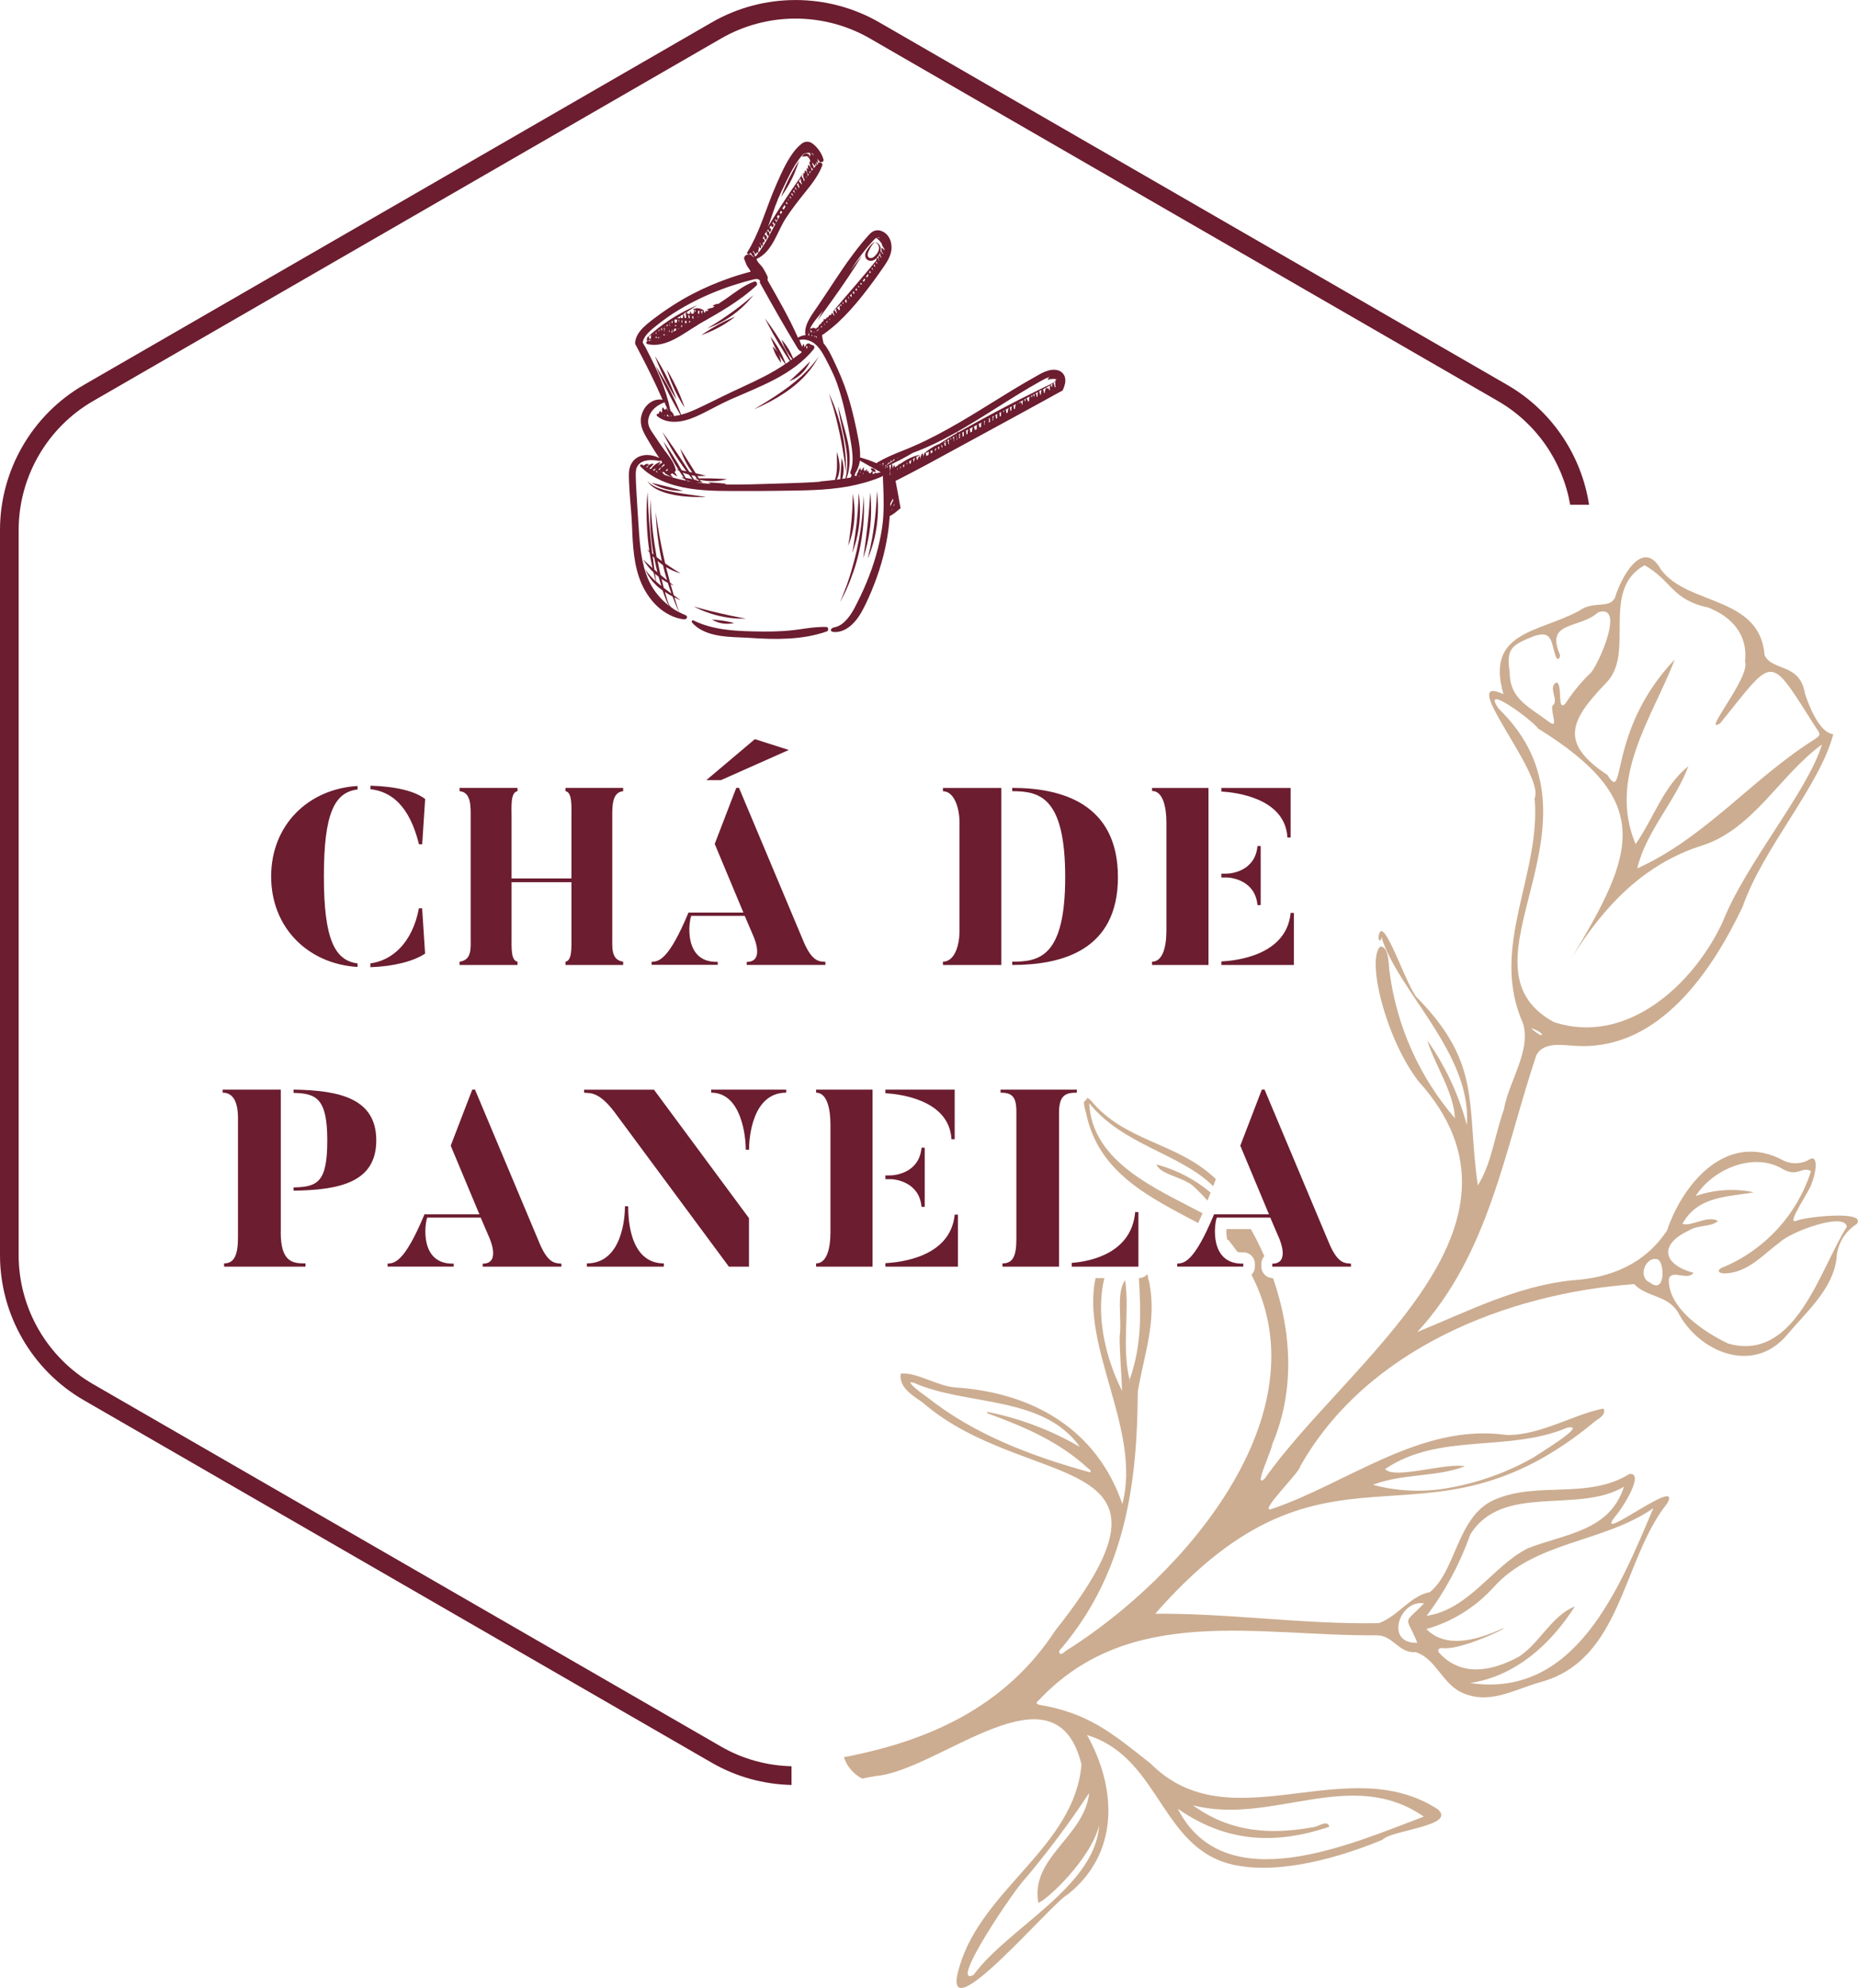 <?xml version="1.0" encoding="UTF-8"?><svg id="Layer_1" xmlns="http://www.w3.org/2000/svg" viewBox="0 0 327.68 350.61"><defs><style>.cls-1{fill:#6c1d30;}.cls-2{fill:#ccad91;}</style></defs><path class="cls-1" d="M265.83,67.89L155.08,3.95c-9.12-5.26-20.44-5.26-29.55,0L14.78,67.89C5.66,73.15,0,82.96,0,93.48v127.88c0,10.53,5.66,20.33,14.78,25.59l110.75,63.94c4.34,2.51,9.19,3.81,14.06,3.92v-3.3c-4.3-.11-8.58-1.25-12.42-3.47L16.42,244.12c-8.1-4.68-13.13-13.39-13.13-22.75V93.48c0-9.36,5.03-18.07,13.13-22.75L127.17,6.79c4.05-2.34,8.59-3.51,13.13-3.51s9.08,1.17,13.13,3.51l110.75,63.94c6.79,3.92,11.42,10.69,12.74,18.29h3.33c-1.35-8.77-6.61-16.62-14.42-21.13Z"/><g><path class="cls-2" d="M217.67,212.11l-.02,.06h.07s-.03-.04-.04-.06Z"/><path class="cls-2" d="M203.97,205.39c.5,1.53,4.12,2.24,5.52,3.17,.48,.07,1.99,1.55,3.47,3.19l.54-1.42c-2.76-2.32-6.01-4.03-9.54-4.95Z"/><path class="cls-2" d="M192.08,194.54c5.92,7.44,16.07,8.88,21.87,14.66l.48-1.25c-6.84-6.57-16.02-6.5-22.07-13.9-.25-.22-.44-.35-.61-.42-.14,.29-.35,.54-.6,.73,.02,.61,.22,1.43,.38,1.89,2.14,10.6,11.18,14.88,19.78,19.46,.25-.54,.51-1.11,.78-1.73-8.21-4.36-19.47-8.98-20-19.42Z"/><path class="cls-2" d="M316.86,215.28c-2.2,1.03,2.67-5.71,2.66-6.66,.64-1.27,1.3-5-.28-4.2-1.38,.87-3.11,.99-4.6,.31-9.93-5.43-17.79,3.84-20.65,12.31-3.9,5.86-9.91,8.38-16.82,8.77-9.69,1.04-18.33,5.48-27.22,9.12,12.62-13.66,15.37-32,20.99-48.79,1.37-2.7,5.24-1.66,7.76-1.65,14.04,.37,23.2-13.16,28.62-24.54,3.66-10.51,13.59-21.24,16-30.46-2.53-.24-4.47-5.46-5.01-7.24-.9-5.36-5.74-3.82-7.1-6.69-.85-10.54-13.53-8.69-18.28-15.11-3.3-5.88-7.19,1.78-8.11,4.96-1,2.03-3.77,.49-6.28,2.29-7.1,3.89-16.61,3.6-13.39,14.72-8.51-3.89,7.38,14.08,5.5,18.37,1.17,13.52-8.05,26.27-2.05,39.68,1.48,4.87-2.56,10.34-3.37,15.21-1.58,4.36-2.18,9.62-4.6,13.38-2.04-14.27,.78-21.22-10.48-32.87-1.85-1.23-6.29-15.67-7.01-11.07-.13,.84,.44,1.14,.49,.13,2.87,9.53,16.02,20.62,15.06,33.17-1.42-5.36-3.78-10.41-6.98-14.94,1.37,4.43,4.71,9.19,4.88,13.74-6.23-7.25-10.23-16.15-11.5-25.62-.26-1.45-.03-4.61-1.66-4.67-2.47,2.37,.98,16.24,6.69,23.71,23.41,25.9-12.55,49.51-27.04,70.1-2.17,2.1,1.18-4.82,1.31-6.06,4-9.36,3.43-19.8,.12-29.27h-.05c-1.1,0-2-.9-2-2v-.53c0-.52,.2-.99,.52-1.34-.72-1.63-1.51-3.23-2.38-4.77h-4.3c-.03,.55,0,1.21,.13,1.83,.09,.05,.18,.11,.27,.16,.55,.68,1.05,1.36,1.54,2.04,.24,.05,.52,.08,.85,.08,0,0,.2,0,.22,0,.52,0,1.02,.2,1.39,.57,.39,.38,.61,.89,.61,1.43v.53c0,.56-.23,1.06-.6,1.42,12.76,24.62-11.9,53.32-32.86,66.41-.85,.98-1.53,.16-.6-.6,11.14-13.24,13.33-28.77,13.41-45.17,1.13-6.73,3.39-12.38,2.01-19.43-.16-.32-.24-.8-.29-1.36-.36,.44-.9,.73-1.52,.73,.34,5.98,.56,11.72-1.64,17.94-1.43-5.69,.03-12.05-.79-17.58-1.64,2.28-.52,6.91-.97,9.98,0,3.19,.34,6.43,.43,9.56-3-5.98-4.67-13.42-3.13-19.9h-1.55c-2.62,12.22,8.14,26.85,4.73,39.85-4.55-13.27-15.91-19.67-29.45-20.56-3.13-.21-7.05-2.82-9.64-2.42-.32,2.28,1.81,3.69,3.8,5.02,18.5,16.1,49.32,7.76,23.48,40.24-8.83,13.56-22.47,19.56-37.3,22.37,.54,1.62,1.69,2.97,3.2,3.77l2.44-.45c11.25-.98,31.7-20.63,36.26-2.04-1.2,14.46-17.38,21.84-21.47,35.5-4.17,13.26,16.31-11.26,19.04-12.56,9.07-7.24,8.76-18.52,3.42-28.12,13.33,4.07,12.92,21.05,27.04,23.1,7.47,1.22,17.22-1.38,25.07-4.64,1.43-1.7,13.19-2.43,9.73-5.38-16.15-10.48-36.54,6.1-50.64-8.06-7.04-5.58-11-8.85-19.51-10.34-.58-.11-.89-.32-.2-.83,16.08-17.14,38.87-11.23,59.67-11.45,2.93,.1,3.74,3.18,6.82,2.98,3.41,1.09,4.55,5.24,7.82,6.99,4.89,2.4,9.03-.19,13.97-1.66,14.61-3.78,14.53-21.57,22.53-31.55,2.91-5.25-13.45,7.67-9.1,2.21,1.15-1.28,5.26-7.73,2.43-7.41-7.42,4.6-16.37,1.14-23.99,4.63-6.42,2.99-6.56,12.47-11.19,16.2-3.43,.62-5.64,4.28-8.99,5.47-13.21,.25-26.26-1.76-39.44-1.66,30.93-35.3,46.81-8.35,77.58-33.95,.69-.51,2-1.17,1.48-2.23-4.96,.87-11.24,4.8-17.13,4.65-15.05-2.15-28.14,8.58-41.35,13.04-2.73,.95,5.06-6.61,4.98-7.49,11.68-20.74,36.58-30.55,58.91-32.15,2.31,2.38,5.6,1.82,7.66,4.84,3.54,7.02,13.29,11.33,19.35,4.05,3.43-4.08,8-8,8.67-13.39,.11-2.49,1.44-4.77,3.55-6.09,1.95-2.49-8.92-1.29-10.59-.6Zm-46.84-33.94c2.51,.69,2.62,2.36,0,0h0Zm20.01-81.65c4.77,2.65,4.76,6.08,11.21,7.45,4.39,1.72,7.04,4.98,6.52,9.55,1.01,2.69-7.85,13.13-4.37,10.86,9.76-12.07,8.42-12.41,16.96,.92,.58,.74,.84,1.25-.18,1.8l.03,.02c-11.08,6.88-19.28,17.36-31.45,22.87,1.51-6.48,6.71-11.8,9.02-18.04-4.44,3.56-6.16,9.27-9.31,13.76-4.94-11.78,2.91-22.2,6.91-32.58-11.99,12.58-8.56,25.76-11.87,20.39-8.55-5.68-6.62-9.59-.29-16.2,5.36-5.29-1.1-16.32,6.8-20.79Zm-19.47,12.5c3.24-1.12,2.99,1.14,3.77,3.45,.34,1.02,.81,.54,.79-.15-2.66-6.06,3.47-4.5,6.73-7.5,4.8-1.55,.2,8.89-1.23,10.6-1.73,1.65-3.26,3.51-4.56,5.52-1.5,1.5-.43-3.33-1.52-3.75-1.7,.72,.55,3.38-.74,4.07-.4,1.2,1.3,4.38-.76,2.79-3.3-2.54-6.78-3.91-6.78-8.57-.63-4.23,.21-4.85,4.3-6.47Zm-6.3,12.72c-3.14-4.58,5.94,2.05,7.02,3.59,20.66,12.81,17,21.99,5.97,40.32,5.59-8.9,12.62-16.55,23.28-19.81,8.85-3.04,13.54-12.47,20.79-17.7-2.52,8.3-13.39,20.87-17.52,31.32-5.17,11.12-17.03,21.87-29.78,17.62-18.53-10.19,11.29-34.89-9.77-55.33Zm-64.97,118.7c-.13,.12-.12-.08-.12-.08,.07,0,.25-.04,.12,.08Zm-6.99,16.08c-10.33-2.87-20.42-6.61-28.95-13.4-.92-.61-4.03-2.98-2.21-2.42,9.31,4.14,22.86,2.15,29.32,11.33-5.05-2.95-10.55-5.04-16.29-6.18l-.06,.09s0,.02,0,.03c0,.03-.01,.06-.03,.09,6.61,2.43,12.66,4.98,17.89,9.8,.21,.14,.52,.34,.31,.66Zm39.66,62.5c-7.87,1.48-14.93,1-21.59-3.8,13.94,3.63,27.83-6.95,40.73,2-12.89,4.85-35.07,14.85-43.4-1.4,8.47,5.9,17.03,6.45,26.75,3.19-.35-1.23-1.7-.18-2.5,0Zm-38.31-5.16l-.06,.09,.06-.09Zm-1.56-.81c-.85,7.77-10.39,11.32-8.97,19.35l-.39,.14,.45-.15c1.45-.46,9.22-7.69,10.67-13.66-.69,10.91-16.08,18.09-22.16,26.42-4.58,2.27,7.55-15.58,9.21-17.09,4.02-4.78,7.75-9.79,11.19-15.01Zm67.19-45.55c5.65-9.18,18.99-3.59,27.12-8.46-2.53,7.94-10.48,8.27-17.18,10.95l-.03,.05c-5.95,3.1-10.19,10.68-17.59,11.77,3.28-4.35,5.87-9.18,7.69-14.31Zm3.97,9.45c7.35-8.36,19.54-7.99,28.34-14.13-5.97,14.06-13.73,33.61-32.31,30.84,7.98-1.21,14.14-6.76,18.46-13.49-3.99,1.51-6.22,6.47-9.82,8.81-4.69,2.59-10.18,3.69-14.11-.65-.48-.52,.16-.92,.55-.83,3.85,.51,14.48-5.14,9.64-3.02-3.5,1.51-9.07,3.18-12.44-.34,4.49-1.27,8.53-3.76,11.69-7.2Zm-12.15,2.67h.06c-3.89,3.93-3.2,1.95-1.2,6.94-5.87,.21-3.08-7.71,1.15-6.94Zm-6.82-23.7c9.51-6.47,21.69-2.89,32.09-7.28,3.96-.78-5.02,4.59-6.02,5.3-4.92,2.77-10.3,4.62-15.88,5.48-4.12,.6-8.32,.36-12.34-.72,5.24-2.03,11.06-1.3,16.23-3.26-3.35-.7-12.56,2.4-14.08,.47Zm46.73-32.88c-2.27-.91-.81-4.7,1.31-4.11,1.26,.39,1.47,6.31-1.31,4.11Zm13.81,10.77c-4.28-2.04-10.72-6.3-10.5-11.41,.49-1.79,3.26,.39,4.36-1.09-5.25-1.37-6.38-4.91-.72-7.51,1.46-.95,3.93-.55,5.03-1.64-1.99-1.05-4.49,1.01-6.29,.53,2.75-4.96,7.9-4.72,12.61-5.58-3.42-.72-6.97-.49-10.26,.66,3.13-4.9,10.4-7.8,15.39-4.74,2.61,1.48,3.35-.57,4.95,.35-2.39,7.53-7.92,13.65-15.16,16.81-1.76,.58-1.18,1.29,.05,1.23,4.11-.21,6.56-3.27,9.66-5.53,1.89-1.83,11.47-5.37,11.76-2.69-4.8,7.61-9.05,23.91-20.89,20.6Z"/></g><g><path class="cls-1" d="M63.06,169.92v.62c-8.73-.53-15.24-6.92-15.24-15.96s6.5-15.43,15.24-15.96v.62c-4.06,.49-5.94,4.17-5.94,15.34s1.96,14.81,5.94,15.34Zm2.27-30.73v-.62c4.54,.13,7.9,.98,9.65,2.35l-.52,7.98h-.57c-1.7-6.87-4.93-9.31-8.56-9.71Zm9.12,21.02l.52,7.98c-2.01,1.33-5.5,2.26-9.65,2.39v-.67c3.75-.49,7.38-3.5,8.56-9.71h.57Z"/><path class="cls-1" d="M107.98,165.04c0,2.17-.22,4.26,1.92,4.57v.58h-10.17v-.58c1.18-.22,1.05-2.39,1.05-4.57v-9.45h-10.56v9.45c0,2.17-.13,4.35,1.05,4.57v.58h-10.22v-.58c2.23-.31,1.96-2.39,1.96-4.57v-20.8c0-1.95,.13-4.52-1.96-4.7v-.58h10.22v.58c-1.27,.18-1.05,2.75-1.05,4.7v10.69h10.56v-10.69c0-1.95,.17-4.52-1.05-4.7v-.58h10.17v.58c-2.01,.18-1.92,2.75-1.92,4.7v20.8Z"/><path class="cls-1" d="M145.57,169.65v.53h-13.88v-.53c3.45,0,1-4.97,1-4.97l-1.35-3.15h-9.43c-.44,1.06-1.4,8.29,4.67,8.11v.53h-11.66v-.53c1.18-.09,2.92-.09,6.5-8.69h9.69l-5.06-12.11,3.8-9.89h.48c10.87,25.9,11.44,27.23,11.44,27.23,1.53,3.55,2.79,3.37,3.8,3.46Zm-12.44-39.29l5.98,1.91-11.96,5.32h-2.58l8.56-7.23Z"/><path class="cls-1" d="M176.6,138.97v31.22h-10.3v-.58c1.88,0,2.92-2.48,2.92-5.5v-19.02c0-2.75-1-5.54-2.92-5.54v-.58h10.3Zm20.56,15.74c0,12.95-9.95,15.48-18.64,15.48v-.58c4.71,0,9.34-.75,9.34-14.9s-4.5-15.17-9.34-15.17v-.58c8.69,0,18.64,2.75,18.64,15.74Z"/><path class="cls-1" d="M203.18,138.97h9.95v31.22h-9.95v-.58c1.83,0,2.53-2.48,2.53-5.5v-19.02c0-2.75-.61-5.59-2.53-5.59v-.53Zm12.22,.62v-.62h12.22v8.74h-.57c-.39-7.05-9.34-7.98-11.66-8.11Zm.83,15.17h-.83v-.67h.83c1,0,5.15-.49,5.54-4.88h.57v10.42h-.57c-.39-4.34-4.54-4.88-5.54-4.88Zm11.96,6.25v9.18h-12.79v-.62c2.31-.13,11.48-.93,12.22-8.56h.57Z"/><path class="cls-1" d="M49.51,217.32c0,5.37,2.18,5.5,4.37,5.5v.58h-14.36v-.58c1.83,0,2.45-1.55,2.45-4.57v-21.06c0-2.75-.79-4.48-2.71-4.48v-.53h10.26v25.14Zm2.27-24.57v-.58c8.03,.13,14.58,1.51,14.58,8.96s-6.55,8.74-14.58,8.87v-.58c4.23-.09,5.94-.89,5.94-8.29s-1.92-8.29-5.94-8.38Z"/><path class="cls-1" d="M99.01,222.87v.53h-13.88v-.53c3.45,0,1-4.97,1-4.97l-1.35-3.15h-9.43c-.44,1.06-1.4,8.29,4.67,8.11v.53h-11.66v-.53c1.18-.09,2.92-.09,6.5-8.69h9.69l-5.06-12.11,3.8-9.89h.48c10.87,25.9,11.44,27.23,11.44,27.23,1.53,3.55,2.79,3.37,3.8,3.46Z"/><path class="cls-1" d="M115.33,192.18l16.76,22.66v8.56h-3.54l-20.21-27.31c-2.71-3.55-4.19-3.28-5.33-3.37v-.53h12.31Zm1.75,30.64v.58h-13.58v-.58c6.29,0,6.72-8.29,6.72-10.07h.57c0,1.77,.09,10.07,6.29,10.07Zm8.34-30.64h13.23v.53c-5.98,0-6.55,7.98-6.55,10.07h-.57c0-2.08-.66-10.07-6.11-10.07v-.53Z"/><path class="cls-1" d="M143.93,192.18h9.95v31.22h-9.95v-.58c1.83,0,2.53-2.48,2.53-5.5v-19.02c0-2.75-.61-5.59-2.53-5.59v-.53Zm12.22,.62v-.62h12.22v8.74h-.57c-.39-7.05-9.34-7.98-11.66-8.11Zm.83,15.17h-.83v-.67h.83c1,0,5.15-.49,5.54-4.88h.57v10.42h-.57c-.39-4.34-4.54-4.88-5.54-4.88Zm11.96,6.25v9.18h-12.79v-.62c2.31-.13,11.48-.93,12.22-8.56h.57Z"/><path class="cls-1" d="M186.75,223.4h-9.95v-.58c1.88,0,2.45-1.33,2.45-4.35v-22.48c0-2.71-.92-3.28-2.79-3.28v-.53h13.45v.53c-1.88,0-3.14,.35-3.14,3.55v27.14Zm14.01,0h-11.74v-.67c3.54-.27,10.56-1.82,11.18-8.96h.57v9.62Z"/><path class="cls-1" d="M238.26,222.87v.53h-13.88v-.53c3.45,0,1-4.97,1-4.97l-1.35-3.15h-9.43c-.44,1.06-1.4,8.29,4.67,8.11v.53h-11.66v-.53c1.18-.09,2.92-.09,6.5-8.69h9.69l-5.06-12.11,3.8-9.89h.48c10.87,25.9,11.44,27.23,11.44,27.23,1.53,3.55,2.79,3.37,3.8,3.46Z"/></g><path class="cls-1" d="M123.1,57.26c1.8-1.02,3.61-2.04,5.37-3.16,1.75-1.12,3.44-2.34,4.95-3.75,.27-.25-.02-.83-.41-.69-1.8,.65-3.25,1.82-4.77,2.89-.51,.35-1.02,.7-1.54,1.04-.04,0-.07,0-.11,0-.51,.03-.91,.35-.91,.35,0,0,.14,.05,.35,.09-.13,.09-.27,.18-.4,.26-.56,.05-1,.34-1,.34,0,0,.13,.04,.34,.08-.11,.07-.21,.14-.32,.2,0,0,0,0,0,0-.08-.09-.17-.14-.17-.14,0,0-.04,.07-.07,.16-.02,.05-.04,.12-.06,.18-.04,.02-.07,.05-.11,.07-.02-.08-.04-.15-.07-.21-.02-.06-.05-.11-.07-.15,.06-.01,.09-.02,.09-.02,0,0-.41-.35-.97-.42-.09,0-.17-.01-.25,0-.03-.09-.05-.14-.05-.14,0,0-.03,.05-.07,.15-.39,.04-.68,.18-.68,.18,0,0,.11,.06,.29,.13-.02,.06-.1,.31-.15,.64-.12,0-.24,0-.35,0-.1-.29-.2-.48-.2-.48,0,0-.05,.19-.09,.49-.14,0-.27,.01-.39,.02,0-.03-.02-.06-.03-.08-.05-.11-.09-.2-.12-.27,1.11-.72,1.82-1.18,1.82-1.18,0,0-.56,.22-1.44,.65-.88,.43-2.08,1.06-3.35,1.89-.79,.51-1.51,1.04-2.13,1.52-.02-.03-.03-.05-.03-.05,0,0-.02,.04-.04,.11-.31,.25-.6,.48-.85,.69,0-.01-.01-.02-.01-.02,0,0-.01,.02-.03,.05,0,0-.02,.01-.02,.02-.3,.24-.53,.48-.69,.69-.03-.04-.06-.06-.06-.06,0,0-.2,.21-.22,.47,0,.04,0,.08,0,.12,0,.02,0,.03,0,.03,0,0,0,0,.01-.02,.01,.12,.06,.23,.09,.29-.03,0-.06,.01-.09,.02-.19,.04-.13,.39,.05,.43,1.59,.41,3.23-.06,4.76-.83,1.53-.77,2.94-1.82,4.22-2.56m-5.4-.04s.04,0,.06,0c-.03,.09-.06,.2-.08,.31-.03,0-.06,0-.09,0-.02-.07-.03-.13-.05-.19,0,0,0-.01,0-.02,.06-.04,.12-.08,.18-.12Zm1.23-.69s-.02-.06-.03-.09c.07-.05,.14-.09,.21-.14,.07,.02,.15,.04,.24,.06,.03,0,.06,.01,.09,.02-.04,.14-.09,.32-.13,.52-.1,0-.2,.01-.3,.02-.02-.14-.05-.28-.09-.39Zm1.45-.44c-.1,0-.2,0-.3,0-.05-.19-.09-.3-.09-.3,0,0-.04,.12-.1,.31-.11,0-.21,0-.31,0-.01-.03-.02-.05-.02-.05,0,0,0,.02-.02,.05-.05,0-.1,0-.15,0,.39-.26,.77-.5,1.12-.72-.02,.07-.04,.18-.06,.31-.02,.11-.04,.24-.06,.39Zm.65,.49c.01,.14,.03,.28,.05,.4-.1-.01-.2-.03-.31-.04,0-.06,.02-.13,.02-.2,0-.06,0-.12,0-.18,.08,0,.16,0,.24,.01Zm.64,0c0,.06,.02,.12,.03,.18-.07,.05-.15,.09-.22,.14,.01-.1,.02-.2,.02-.31,.06,0,.11,0,.17,0Zm1.55-.78s-.08,.05-.12,.08c-.02,.01-.04,.03-.06,.04,0-.04,.02-.07,.02-.11,.06,0,.11,0,.16,0Zm-4.86,2.79c.07-.16,.13-.37,.17-.6h0c0,.12,0,.23,.01,.33,0,.11,.02,.21,.02,.27-.02,.01-.05,.02-.07,.03-.05,0-.1-.02-.15-.03Zm-.75,.46s-.04,.02-.06,.02c0-.03,.02-.07,.03-.11,0,0,0,0,.01,0,0,.03,0,.06,.01,.08Zm-1.5,.6s-.08-.02-.11-.02c.03-.06,.07-.14,.11-.23,.03,0,.06,.01,.09,.02,0,.03,0,.06,0,.09,0,.04,0,.08,0,.11-.03,.01-.07,.02-.1,.04Zm-.43-.36s.05,.02,.08,.02c.01,.11,.03,.21,.05,.29-.07,0-.14-.01-.21-.01,.04-.09,.07-.19,.08-.3Zm1.5-.95s0,.07,0,.11c-.01,0-.03,0-.04,0,0,0,0,0,0-.01,0-.23-.04-.45-.1-.62,.02,0,.03,0,.05,.01,.04,0,.08,.01,.12,.02-.01,.15-.03,.32-.03,.49Zm-.13,.57s.1,.01,.14,.01c0,.09,.01,.17,.02,.25-.07-.03-.15-.05-.24-.08,.03-.06,.05-.12,.07-.18Zm-.37,.1s-.02,0-.02,0c0-.03,0-.06,.01-.09,0,.03,0,.07,0,.1Zm1.38-.96s0-.07,0-.1c0,.22,.01,.42,.04,.58-.05,0-.09-.01-.14-.02,.04-.14,.08-.29,.1-.46Zm.63,.45c.03-.05,.06-.11,.1-.18,.05-.1,.1-.23,.14-.37,.1,0,.2-.01,.29-.02,0,.1,0,.19,.02,.28-.15,.08-.31,.17-.46,.25-.03,.01-.06,.03-.09,.04Zm.92-.62s.05,0,.08-.01c0,.03,0,.06,0,.08-.04,.03-.09,.05-.13,.08,.02-.05,.03-.09,.05-.14Zm.05-1.48s.09,.02,.14,.03c-.03,.12-.05,.26-.07,.41-.01-.16-.04-.31-.07-.43Zm.49,1.28s-.04,0-.06-.01c.03-.11,.05-.22,.06-.34,.04,0,.09,0,.13,0,0,.1,0,.19,0,.27-.05,.03-.09,.06-.14,.08Zm.54-.39s.09,0,.13-.01c-.05,.03-.1,.06-.15,.09,0-.03,.02-.05,.02-.08Zm2.02-1.2s0,0,0,0c0,0,0,0,0,0,0,0,0,0,0,0Zm-2.41,.61c0,.06,0,.12,0,.18-.04,0-.07,0-.11,0,0-.14-.01-.27-.03-.39,.06,0,.11,.01,.17,.02,0,.07-.01,.13-.02,.2Zm-1.06,.63c0,.06-.01,.13-.01,.19-.06,0-.13-.01-.2-.02,0-.03,0-.05,.01-.08,0-.03,0-.07,0-.1,.07,0,.13,0,.2,0Zm-.68,.04s0-.06,0-.08c0,0,.01,0,.02,0,0,.03,0,.05,0,.08Zm-.46,.11s-.03,0-.05,0c-.01-.09-.03-.17-.04-.25,.04,0,.08,.01,.12,.02-.01,.07-.02,.15-.03,.23Zm-.85,.07s-.09,.01-.14,.02c0,0,0,0,0,0,.05-.03,.1-.07,.16-.1,0,.03,0,.05-.01,.08Zm-.58,.81c-.03-.13-.06-.25-.1-.34-.01-.02-.02-.05-.03-.07,.07-.04,.13-.09,.2-.13-.03,.16-.05,.34-.06,.54Zm-.92,.44s0,.06,0,.09c-.02,0-.04,0-.06,0-.02-.11-.05-.21-.09-.3,.05,.02,.1,.03,.17,.05,0,.05-.01,.11-.01,.16Zm.74,.63s.07,0,.11,.01c-.05,.02-.1,.04-.15,.06,.01-.02,.03-.05,.04-.07Zm7.42-4.54c-.07,.12-.14,.28-.16,.47,0,.01,0,.02,0,.04,0,0-.02,0-.03,0,0-.22-.07-.41-.12-.55,.15,0,.27-.02,.37-.04-.02,.03-.04,.06-.06,.09Zm-.51-.05c-.05,.13-.11,.3-.14,.5-.05,0-.11,0-.16-.01,0-.18-.02-.36-.04-.52,.03,0,.06,0,.1,.01,.09,0,.17,.02,.25,.02Zm-.7-.11c-.03,.1-.05,.21-.06,.33-.07-.21-.15-.36-.18-.41,.07,.03,.15,.05,.24,.08Zm-.44,1.02c0,.15,.02,.29,.04,.41-.07,0-.14-.01-.21-.02,0-.02,0-.04,0-.06,0-.12-.02-.24-.04-.35,.07,0,.14,.02,.21,.03Zm-.65-.1c0,.14-.01,.3,0,.45-.05,0-.1,0-.16,0-.02-.18-.06-.35-.11-.51,.08,.02,.17,.04,.27,.06Zm-.63-.38s0,.04,0,.07c-.21,.02-.33,.03-.33,.03,0,0,.12,.05,.33,.11,0,.18,0,.37,0,.59-.08,0-.16,0-.24,0-.02-.14-.05-.28-.08-.39-.04-.16-.09-.28-.12-.35,.16-.1,.31-.2,.45-.29,0,.07,0,.15-.01,.24Zm-2.33,1.28c-.02,.11-.05,.24-.07,.38-.04,0-.08,0-.12,.02-.02-.09-.04-.17-.06-.23,0,0,0,0,0,0,.08-.05,.16-.1,.24-.16Zm-.45,.29s-.02,.09-.04,.14c-.08,.01-.16,.03-.23,.04,0,0,0,0,0,0,.09-.06,.18-.12,.27-.18Zm-1.91,1.25c-.02,.1-.04,.22-.06,.35-.01,0-.03,0-.04,0-.01-.09-.04-.18-.06-.25,.05-.04,.11-.07,.16-.11Zm-.53,.39s-.06,0-.08,0c.03-.02,.06-.04,.09-.06,0,.02,0,.03,0,.05Zm-.5,.28s-.02,.1-.03,.15c-.01,0-.02,0-.03,0,0-.03-.02-.06-.03-.09,.03-.02,.06-.04,.1-.06Zm-.41,.27c-.03,.11-.06,.24-.08,.37-.01,.1-.01,.19,0,.28-.1,.03-.19,.06-.26,.08,0-.13-.06-.25-.13-.34,.12-.12,.28-.25,.48-.39Zm-.39,.9c.09,.02,.2,.04,.33,.06,0,.01,0,.02,0,.03-.16,.04-.33,.08-.5,.11,.06-.05,.12-.12,.16-.21Zm31.32,51.42c-2.14,.75-4.43,1.12-6.71,1.25-2.29,.13-4.58,.04-6.86-.12-1.63-.11-3.56-.08-5.43-.4-1.86-.31-3.63-.98-4.76-2.32-.13-.15,.04-.46,.23-.37,1.7,.84,3.48,1.3,5.28,1.57,1.81,.27,3.63,.34,5.49,.38,2.23,.05,4.45,.04,6.64-.2,.25-.02,.5-.06,.75-.09l.75-.1c.25-.03,.5-.07,.75-.11,.25-.04,.5-.07,.75-.1,.25-.02,.5-.06,.75-.09,.25-.03,.5-.05,.75-.06,.25,0,.5-.03,.76-.04,.25,0,.51,0,.77,0,.44,.02,.47,.67,.09,.8Zm41.87-45.2c-.14-.26-.37-.5-.63-.66-.26-.16-.54-.24-.8-.28-.52-.06-.97,.01-1.39,.13-.42,.12-.81,.28-1.19,.48-.33,.19-.67,.37-1,.56-.67,.37-1.32,.76-1.98,1.13-.65,.39-1.3,.77-1.95,1.16-2.58,1.56-5.1,3.17-7.66,4.71-2.56,1.54-5.16,3.02-7.86,4.33-.68,.32-1.36,.65-2.05,.94-.69,.31-1.39,.59-2.1,.87-1.41,.57-2.84,1.15-4.2,1.95-.11,.07-.2,.14-.27,.2-.93-.4-1.9-.74-2.91-1.02,.02-.32,.02-.63,0-.94-.03-.66-.12-1.31-.23-1.93-.11-.62-.23-1.23-.36-1.85-.55-2.67-1.21-5.35-2.15-7.91-.39-1.07-.82-2.1-1.28-3.11-.23-.5-.46-1.01-.7-1.5-.24-.5-.48-.99-.75-1.48-.27-.48-.58-.96-.95-1.38,0,0-.02-.02-.02-.03,0-.06-.02-.13-.04-.2-.06-.22-.1-.43-.14-.65-.02-.11-.03-.22-.05-.33l-.02-.16v-.04s0-.01,0-.01v-.02s.02-.05,.03-.07c0,0,0-.02,.01-.03h.04s.07-.03,.07-.03c0,.01,.06-.04,.11-.07l.16-.11c.83-.6,1.64-1.26,2.4-1.96,1.52-1.41,2.89-2.97,4.17-4.57,1.39-1.74,2.69-3.52,3.95-5.35,.32-.47,.64-.97,.9-1.55,.13-.29,.24-.6,.31-.93,.02-.08,.03-.17,.05-.25,.01-.09,.03-.18,.03-.26,.01-.18,.02-.35,.01-.52-.02-.35-.08-.69-.2-1.03-.12-.33-.3-.66-.55-.95-.25-.29-.57-.52-.94-.68-.19-.08-.38-.13-.6-.15-.22-.02-.45,0-.67,.07-.05,.02-.11,.04-.16,.06-.37,.16-.59,.38-.77,.56-.09,.1-.17,.18-.24,.27l-.23,.26c-.31,.34-.6,.7-.9,1.05-.58,.71-1.14,1.43-1.68,2.16-1.08,1.45-2.08,2.94-3.07,4.43-.99,1.49-1.96,2.99-2.97,4.47-.5,.75-1.05,1.46-1.5,2.27-.23,.4-.43,.83-.57,1.29-.15,.46-.21,.96-.15,1.48,0,.05,.01,.09,.03,.12-.45,.03-.92,.17-1.33,.45-1.52-3.45-3.44-6.77-5.33-10.08,0-.08-.02-.17-.04-.25,.12-.36-.07-.64-.23-.93-.22-.4-.4-.82-.69-1.2-.36-.48-.9-.89-1.02-1.43,1.42-.62,2.31-1.82,3.06-3.16,.74-1.34,1.34-2.83,2.07-3.96,1.02-1.58,2.19-3.08,3.38-4.56,.59-.74,1.2-1.49,1.74-2.29,.54-.8,1.02-1.64,1.36-2.55,.12-.32-.41-.69-.68-.43-.03,.03-.05,.05-.08,.08,0-.06,0-.16-.02-.29-.02-.15-.05-.34-.12-.53,.12,.15,.24,.3,.35,.45,.23,.32,.87,.18,.75-.31-.16-.56-.42-1.11-.77-1.59-.17-.25-.37-.48-.58-.7l-.04-.04-.06-.06-.14-.13c-.09-.09-.2-.16-.3-.25-.21-.16-.43-.27-.67-.32-.24-.05-.5-.05-.73,.02-.23,.07-.46,.19-.65,.37l-.29,.25s-.11,.09-.14,.12l-.08,.08c-.1,.11-.21,.21-.31,.32-.4,.44-.75,.92-1.06,1.4-.68,1.05-1.22,2.14-1.72,3.21-.49,1.07-.96,2.14-1.4,3.22-1.46,3.61-2.46,7.18-4.52,10.51-.12,.19,.18,.39,.35,.27,.1-.07,.2-.15,.29-.22,.03,.09,.07,.18,.13,.26,.12,.2,.28,.33,.39,.41-.04,.03-.07,.06-.11,.08-.02-.05-.05-.09-.09-.14-.08-.1-.19-.17-.3-.22-.03-.04-.06-.07-.09-.1-.05-.06-.68,.04-.79,.13-.49,.4-.31,.68-.18,.98,.14,.33,.23,.66,.43,.99,.19,.31,.47,.62,.59,.94-.21,.05-.39,.11-.59,.16-.3,.09-.61,.16-.91,.26-1.22,.35-2.42,.76-3.6,1.21-2.37,.9-4.66,1.97-6.84,3.23-1.81,1.05-3.53,2.2-5.15,3.44-.4,.32-.81,.62-1.2,.95-.39,.34-.78,.7-1.12,1.11-.17,.2-.32,.42-.47,.65-.13,.23-.25,.48-.34,.74-.04,.13-.08,.26-.1,.4l-.04,.22-.02,.23v.11s.03,.07,.04,.1l.11,.2,.18,.34c1.59,3.01,3.12,6.05,4.51,9.24-.59-.1-1.14-.03-1.67,.2-.57,.26-1.11,.7-1.51,1.32-.4,.6-.64,1.34-.66,2.07-.01,.36,.03,.73,.11,1.06,.08,.33,.2,.62,.31,.89,.16,.37,.35,.71,.53,1.03,.19,.31,.37,.63,.56,.94,.37,.63,.75,1.25,1.15,1.86,.2,.3,.4,.6,.6,.9-.47-.23-1-.41-1.58-.49-.34-.04-.69-.06-1.07,0-.38,.05-.78,.16-1.18,.38-.4,.22-.77,.57-1.02,.99-.13,.2-.24,.44-.31,.66-.07,.23-.12,.45-.15,.66-.06,.42-.05,.8-.05,1.13,0,.34,.01,.67,.03,1.01,.11,2.71,.45,5.45,.53,7.82,.06,1.66,.14,3.34,.36,5.01,.22,1.67,.6,3.35,1.28,4.93,.69,1.57,1.67,3.03,2.94,4.18,.64,.57,1.35,1.07,2.11,1.44,.76,.38,1.59,.64,2.42,.74,.6,.06,.83-.55,.28-.76-.37-.15-.73-.31-1.08-.49-.03-.1-.08-.23-.13-.38-.07-.22-.17-.49-.26-.8-.1-.31-.22-.67-.34-1.07-.04-.12-.08-.24-.11-.37,0,0,0,0,.01,0,.67,.34,1.09,.53,1.09,.53,0,0-.37-.3-.98-.74-.08-.06-.16-.12-.24-.18-.18-.59-.37-1.24-.57-1.95,.14,.07,.25,.12,.35,.16,.16,.07,.25,.11,.25,.11,0,0-.26-.2-.68-.53-.23-.85-.47-1.77-.71-2.74,.58,.35,1.13,.6,1.57,.77,.31,.12,.56,.2,.74,.25,.18,.05,.27,.08,.27,.08,0,0-.35-.21-.92-.55-.49-.3-1.12-.72-1.81-1.2-.28-1.2-.53-2.36-.74-3.42-.21-1.09-.39-2.08-.52-2.91-.07-.42-.12-.8-.18-1.13-.05-.33-.09-.62-.12-.86-.07-.47-.1-.73-.1-.73,0,0,.01,.27,.03,.75,0,.24,.02,.53,.05,.88,.02,.34,.05,.73,.09,1.15,.07,.85,.2,1.86,.36,2.98,.14,.9,.32,1.87,.54,2.87-.3-.22-.58-.43-.85-.64-.02-.02-.04-.03-.06-.04-.02-.1-.04-.21-.06-.31-.24-1.34-.43-2.63-.57-3.81-.14-1.18-.24-2.25-.3-3.16-.03-.45-.06-.86-.08-1.22-.02-.36-.04-.67-.04-.93-.02-.51-.03-.79-.03-.79,0,0-.02,.29-.04,.8-.02,.26-.02,.57-.03,.94-.01,.37-.01,.78-.01,1.24,0,1.77,.15,4.18,.6,6.78-.08-.06-.16-.13-.23-.19-.1-.87-.2-1.81-.3-2.81-.1-1.1-.19-2.14-.26-3.1-.07-.96-.12-1.83-.16-2.56-.04-.73-.07-1.32-.08-1.73-.02-.41-.03-.64-.03-.64,0,0-.02,.23-.05,.65-.02,.21-.03,.46-.05,.76-.01,.3-.03,.63-.04,1-.03,.74-.03,1.62,0,2.59,.03,.97,.09,2.03,.19,3.14,.08,.8,.18,1.57,.28,2.29-.06-.05-.12-.1-.17-.15-.14-.12-.22-.19-.22-.19,0,0,.06,.09,.17,.25,.07,.1,.16,.22,.26,.35,.16,1.03,.34,1.95,.51,2.72-.33-.29-.62-.56-.87-.79-.48-.45-.78-.73-.78-.73,0,0,.06,.09,.16,.25,.1,.16,.25,.38,.45,.65,.2,.27,.45,.58,.75,.9,.15,.16,.3,.32,.47,.48,.11,.48,.21,.87,.29,1.16,.05,.18,.09,.32,.11,.42-.44-.4-.82-.79-1.11-1.13-.25-.29-.44-.54-.56-.72-.12-.18-.19-.28-.19-.28,0,0,.04,.12,.13,.32,.09,.2,.23,.49,.44,.83,.41,.68,1.12,1.53,2.06,2.26,.15,.12,.3,.23,.44,.33,.09,.25,.17,.49,.25,.72,.16,.41,.29,.79,.43,1.11,.14,.33,.28,.6,.44,.8,.06,.08,.12,.15,.19,.21-.25-.19-.5-.39-.74-.6-.51-.44-.99-.94-1.43-1.48-.44-.54-.85-1.11-1.18-1.72-.74-1.32-1.22-2.85-1.54-4.41-.31-1.57-.46-3.19-.58-4.82-.09-1.37-.18-2.73-.27-4.07-.09-1.35-.17-2.69-.24-4.03-.03-.67-.06-1.34-.07-2.01,0-.33,0-.66,.06-.98,.03-.16,.08-.31,.14-.46,.07-.14,.15-.28,.25-.4,.4-.5,1.05-.75,1.69-.82,.65-.08,1.33-.01,1.99,.11,.14,.03,.23-.03,.28-.11,.1,.13,.2,.26,.3,.39-.25,.13-.56,.32-.85,.59-.12,.1-.22,.21-.32,.32,0,0-.01,0-.01-.01,0,0,0,0-.01,0,.03-.02,.06-.05,.09-.07,.27-.23,.47-.47,.6-.66,.13-.19,.19-.32,.19-.32,0,0-.15,.05-.36,.15-.21,.1-.49,.25-.75,.47-.26,.22-.46,.47-.59,.66,0,0-.01,.02-.02,.03-.1-.05-.2-.09-.29-.12,.08-.06,.16-.12,.24-.2,.16-.15,.29-.3,.39-.42,.1-.12,.15-.2,.15-.2,0,0-.12-.02-.29,0-.17,.02-.4,.1-.58,.26-.13,.12-.22,.27-.27,.41-.07-.04-.14-.08-.2-.12,.03-.01,.06-.02,.09-.04,.27-.14,.39-.41,.39-.41,0,0-.36-.15-.62,0-.11,.06-.18,.15-.24,.24-.08-.05-.16-.09-.24-.14-.32-.19-.59,.07-.36,.3,.25,.25,.52,.49,.8,.73,.14,.12,.28,.24,.44,.35,.15,.11,.31,.21,.47,.32,.32,.21,.65,.42,.99,.6,.35,.18,.71,.35,1.08,.52,.36,.17,.75,.3,1.14,.44,.39,.13,.78,.27,1.19,.37,.4,.11,.81,.21,1.22,.3,.41,.08,.83,.16,1.25,.23,3.35,.54,6.77,.43,9.67,.44,2.03,.01,4.06,0,6.09-.03,2.03-.03,4.06-.04,6.1-.13,1.02-.04,2.04-.11,3.06-.21,1.02-.1,2.03-.24,3.04-.41,2.01-.37,3.99-.91,5.85-1.69,.14-.06,.25-.13,.33-.22,0,.04,0,.08,.01,.12,.01,.13,.02,.3,.02,.47l.02,.51c.13,2.73,.19,5.56-.16,7.97-.5,3.35-1.47,6.66-2.78,9.81-.65,1.57-1.4,3.12-2.19,4.62-.41,.73-.87,1.44-1.44,2.03-.28,.3-.59,.57-.94,.78-.35,.21-.73,.37-1.13,.44-.07,.01-.14,.04-.19,.06-.06,.02-.11,.05-.16,.08-.09,.07-.17,.15-.2,.24-.07,.18,.04,.38,.45,.43,.48,.05,.97-.03,1.43-.18,.46-.15,.88-.39,1.25-.66,.38-.27,.71-.58,1-.91,.3-.33,.56-.67,.8-1.03,.24-.35,.46-.73,.65-1.09l.55-1.08c.18-.36,.34-.73,.51-1.1,.17-.36,.32-.74,.48-1.11,.67-1.62,1.28-3.28,1.76-4.96,.49-1.69,.87-3.4,1.13-5.12,.17-1.08,.28-2.15,.35-3.22,.15-.04,.36-.15,.63-.35l.24-.18,.12-.09s.07-.05,.14-.11l.79-.65c-.07-.36-.14-.73-.21-1.09l-.11-.64c-.08-.43-.15-.86-.23-1.29-.08-.43-.16-.86-.25-1.29l-.06-.32-.03-.15h0s0-.05,.01-.06h.03s.01,0,.01,0h0s0,0,.02,0l.77-.39c.51-.26,1.02-.52,1.53-.79,1.02-.53,2.04-1.07,3.05-1.61,2.03-1.09,4.05-2.2,6.07-3.3,3.25-1.77,6.5-3.54,9.75-5.31,1.62-.89,3.25-1.78,4.87-2.67,.81-.45,1.62-.89,2.43-1.34l.79-.43,.13-.07,.06-.13,.11-.27c.03-.09,.07-.18,.1-.27l.06-.19c.08-.26,.15-.55,.15-.88,0-.32-.06-.7-.25-1.02Zm-71,35.94c.4,.28,.78,.51,1.11,.69,.21,.68,.43,1.32,.64,1.89-.41-.3-.87-.63-1.35-1-.13-.49-.27-1.02-.4-1.58Zm.11-2.53s.09,.06,.14,.09c.22,.94,.47,1.83,.72,2.66-.34-.27-.72-.59-1.14-.94-.18-.77-.36-1.6-.52-2.46,.25,.22,.51,.43,.8,.64Zm-1.37,.83c-.09-.67-.2-1.46-.3-2.33,.09,.09,.18,.19,.27,.29,.17,.89,.36,1.75,.56,2.55-.18-.16-.36-.31-.53-.46,0-.02,0-.03,0-.05Zm.31,2.15c-.03-.23-.1-.71-.2-1.38,.11,.1,.21,.19,.32,.29,.11,.09,.21,.17,.32,.26,.16,.57,.32,1.11,.48,1.61-.33-.26-.64-.52-.92-.78Zm2.73,4.61c-.1-.08-.25-.23-.38-.44-.13-.21-.25-.49-.36-.83-.11-.34-.21-.72-.34-1.15-.03-.11-.07-.23-.1-.35,.48,.32,.94,.58,1.34,.8,.09,.24,.18,.46,.26,.67,.3,.77,.56,1.38,.75,1.79,.06,.12,.1,.23,.15,.32-.23-.12-.46-.25-.69-.39-.16-.1-.32-.21-.48-.32,.01,0,.02,0,.02,0,0,0-.01,0-.04-.03,0,0-.01,0-.02-.01-.02-.01-.04-.03-.06-.04-.01-.01-.03-.02-.05-.04Zm67.06-38.84c-.06-.19-.16-.35-.24-.44,.13-.07,.26-.15,.38-.21-.06,.15-.13,.37-.14,.63,0,0,0,.01,0,.02Zm.28-.73s.1-.06,.14-.08c.09-.06,.17-.14,.23-.22-.03,.13-.06,.3-.06,.47,0,.17,.03,.33,.07,.46-.06,.03-.12,.06-.17,.09,.01-.31-.12-.58-.2-.72Zm.34-.76c.06,0,.1,.01,.14,.02,.03,.04,.06,.07,.09,.11,0,.01,0,.02,0,.04-.04-.06-.06-.11-.06-.11,0,0-.03,.06-.07,.17,0-.11-.06-.19-.12-.24,0,0,.02,0,.03,0Zm-15.84,8.46c2.61-1.54,5.17-3.19,7.66-4.75,1.24-.78,2.48-1.54,3.69-2.25,.61-.35,1.21-.7,1.8-1.03,.15-.08,.3-.16,.45-.24,.15-.08,.3-.17,.43-.23,.27-.13,.55-.24,.83-.32-.12,.07-.2,.16-.26,.24-.06,.08-.09,.15-.1,.21-.01,.05-.02,.08-.02,.08,0,0,.03,0,.07-.03,.04-.02,.11-.04,.18-.06,.15-.04,.35-.07,.55-.09,.18-.01,.35-.01,.49,0,.07,.06,.14,.18,.1,.32-.04,.13-.16,.24-.3,.31-.04,.02-.09,.04-.14,.07,0-.01-.01-.02-.01-.02,0,0,0,.02-.02,.04-.56,.27-1.33,.65-2.26,1.1-2.05,1-4.87,2.42-7.97,4.07-2.18,1.16-4.21,2.28-5.92,3.25,0-.02-.02-.03-.02-.03,0,0-.01,.02-.03,.05-.18,.1-.35,.2-.52,.29-.06-.1-.1-.16-.1-.16,0,0-.06,.11-.11,.28-.31,.18-.61,.35-.9,.51,0,0,0,0,0,0,0,0,0,0,0,.02-.1,.06-.2,.11-.3,.17-.21,.12-.41,.24-.6,.36,0,0,0,0,0,0,0,0,0,0,0,.01-.48,.29-.9,.56-1.24,.8-.28,.11-.59,.24-.9,.41-.02,0-.04,.02-.05,.03-.02-.03-.03-.05-.03-.05,0,0-.02,.04-.05,.09-.72,.4-1.28,.85-1.55,1.09-.01-.03-.02-.04-.02-.04,0,0-.03,.05-.07,.12-.06,.06-.1,.09-.1,.09,0,0,.03,0,.07-.02-.07,.15-.15,.36-.17,.61,0,.04,0,.07,0,.11,0,0,0,0-.01,0,.02-.2-.01-.39-.05-.53-.04-.16-.09-.27-.09-.27,0,0-.07,.08-.15,.22-.08,.14-.16,.35-.2,.58,0,.04,0,.07,0,.1,0,0-.02,.01-.04,.02,0-.07-.02-.13-.04-.19-.04-.15-.09-.25-.09-.25,0,0-.07,.07-.15,.19-.07,.12-.15,.28-.19,.47-.04,.02-.08,.04-.13,.07,0-.13-.04-.26-.07-.36-.02-.06-.04-.12-.06-.16,.21-.12,.38-.22,.51-.28,.14-.07,.21-.11,.21-.11,0,0-.09,.01-.24,.04-.16,.03-.38,.08-.65,.17-.55,.17-1.28,.51-2.01,.97-.27,.17-.53,.34-.77,.5-.04-.07-.07-.11-.07-.11,0,0-.05,.09-.11,.23-.13,.09-.26,.18-.38,.26,0,0-.01-.02-.01-.02,0,0-.01,.02-.03,.04-.06,.04-.11,.08-.17,.12-.01-.05-.03-.09-.04-.13-.07-.2-.14-.32-.14-.32,0,0-.05,.12-.1,.31-.03,.11-.06,.24-.09,.39-.02-.22-.06-.41-.11-.57-.03-.1-.06-.19-.09-.25,.47-.22,1-.49,1.57-.78,.87-.45,1.62-.89,2.13-1.19,.45-.17,.89-.34,1.35-.52,2.67-1.09,5.36-2.51,7.96-4.05Zm13.29-5.69s-.09,.05-.13,.07c-.01-.27-.11-.51-.19-.66,.11-.06,.23-.13,.33-.19,.04-.02,.09-.05,.13-.07-.06,.15-.13,.38-.15,.64,0,.07,0,.14,0,.21Zm-9.21,4.23c.08-.04,.16-.08,.24-.13-.01,.05-.02,.1-.02,.16-.02,.19,0,.37,.05,.5-.1,.05-.2,.11-.3,.16,.04-.09,.07-.18,.09-.29,.02-.15,0-.29-.04-.41Zm.66-.35c.09-.05,.19-.1,.28-.15-.06,.12-.13,.28-.15,.46-.01,.11-.01,.21,0,.3-.05,.03-.1,.06-.15,.08,.03-.08,.05-.17,.06-.26,.01-.15,0-.3-.03-.42Zm.55-.16s-.03-.08-.04-.11c.08-.04,.16-.08,.24-.13,.04-.02,.08-.04,.12-.06-.03,.08-.05,.18-.06,.28-.01,.15,0,.29,.04,.41-.08,.04-.16,.08-.24,.13,.02-.19-.02-.37-.06-.51Zm.65-.48c.12-.06,.24-.13,.36-.19-.03,.1-.05,.2-.06,.31-.01,.14,0,.27,.01,.38-.08,.04-.17,.09-.25,.13,.01-.05,.02-.1,.03-.15,.01-.18-.04-.35-.09-.49Zm.77-.09c-.02-.1-.04-.19-.07-.28,.07-.04,.14-.08,.21-.11-.05,.1-.11,.24-.14,.39Zm.4-.39s-.03-.08-.04-.11c.18-.1,.36-.19,.53-.29,0,0,0,0,0,.02-.07,.14-.14,.35-.15,.58,0,.06,0,.11,0,.17-.09,.05-.18,.09-.26,.14,.02-.19-.02-.36-.07-.5Zm.72-.35c-.02-.06-.04-.11-.05-.15,.13-.07,.27-.14,.4-.21-.05,.12-.09,.26-.11,.41,0,.12,0,.22,.02,.32-.06,.03-.11,.06-.17,.09,0-.17-.05-.33-.09-.46Zm.63-.43s-.02-.05-.03-.07c.15-.08,.3-.16,.45-.24-.06,.14-.11,.31-.13,.49,0,.09,0,.18,0,.27-.07,.04-.14,.08-.22,.12,0-.01,0-.03,0-.04,.02-.19-.03-.37-.08-.52Zm.72-.35s0-.03,0-.04c0-.03-.01-.05-.02-.07,.02-.01,.05-.03,.08-.04-.02,.05-.03,.1-.04,.15Zm.67-.19c-.06-.11-.13-.18-.13-.18,0,0-.06,.06-.11,.15-.02,.03-.04,.08-.06,.12-.02-.05-.03-.1-.05-.14,0-.02-.02-.03-.02-.05,.23-.13,.46-.25,.69-.37-.06,.11-.12,.27-.13,.45,0,.11,.01,.21,.03,.3-.03,.02-.07,.04-.1,.06,0-.12-.06-.24-.12-.34Zm.66-.24s0,.06,0,.1c-.02-.12-.06-.22-.1-.31-.02-.05-.05-.09-.07-.12,.11-.06,.22-.12,.33-.18-.01,.03-.03,.06-.05,.11-.04,.11-.09,.25-.11,.41Zm0,.25s0,.02,0,.03c0,0,0,0,0,0,0-.01,0-.02,0-.04Zm.34-.66c-.05-.07-.09-.11-.12-.14,.21-.12,.42-.23,.63-.35-.06,.11-.13,.26-.15,.43-.02,.14,0,.27,0,.37-.08,.04-.16,.08-.23,.12,.01-.18-.06-.34-.13-.45Zm1.14-.61c-.04-.07-.07-.13-.1-.16,.1-.06,.2-.11,.3-.17-.04,.14-.09,.34-.11,.57-.02-.09-.06-.17-.09-.24Zm-.33,.32c-.03-.12-.08-.22-.12-.29,.09-.05,.17-.09,.26-.14-.01,.03-.03,.06-.04,.11-.03,.09-.06,.2-.09,.32Zm.76-.6c-.03-.05-.05-.09-.07-.13,.14-.08,.29-.16,.42-.24-.04,.16-.08,.38-.08,.62,0,.06,0,.12,0,.18-.05,.02-.09,.05-.13,.07,0-.2-.07-.38-.14-.51Zm-9.64,5.72c-.11,.06-.23,.12-.34,.18,0-.03,0-.05,0-.08,0-.18-.06-.35-.12-.49,0-.02-.02-.04-.03-.05,.17-.09,.33-.18,.5-.26-.02,.09-.04,.18-.05,.27-.01,.16,0,.3,.02,.42Zm-6.26,2.69c-.11,.03-.27,.07-.49,.13,0,0,0,0,0,0,.17-.09,.35-.19,.53-.29-.01,.05-.03,.1-.04,.16Zm-2.35,1.47s-.02,.08-.02,.13c-.01,.11-.02,.22-.01,.32-.08,.05-.17,.09-.25,.13,0-.16-.05-.3-.1-.41,.12-.05,.25-.11,.38-.17Zm.44-.22s.1-.05,.14-.07c.04-.02,.08-.04,.11-.06-.06,.13-.13,.28-.16,.46,0,.02,0,.03,0,.04-.03,.01-.05,.03-.08,.04,0,0,0,0,0,0,.02-.14,0-.28-.02-.4Zm.55-.19s-.02-.07-.02-.1c.08-.05,.16-.09,.24-.14-.02,.11-.04,.23-.04,.35,0,.03,0,.06,0,.1-.05,.03-.1,.05-.14,.08,0-.11-.02-.21-.04-.29Zm.52-.42c.06-.04,.12-.08,.18-.11,0,.05,0,.11,0,.17,.01,.1,.04,.19,.08,.27-.04,.02-.08,.04-.12,.07-.02-.15-.07-.28-.13-.39Zm.66,0c-.01-.13-.08-.24-.15-.33,.13-.09,.24-.17,.31-.23-.01,.07-.02,.15-.02,.23,0,.12,.02,.24,.04,.34-.06,.03-.12,.07-.19,.1,0-.04,0-.08,0-.11Zm.45-.92c.11-.06,.22-.12,.33-.17-.05,.11-.09,.26-.09,.43,0,.14,.03,.27,.07,.37-.05,.02-.09,.05-.14,.07,0-.04,0-.08,0-.12,0-.24-.1-.45-.18-.59Zm.64-.06c-.04-.09-.09-.16-.14-.21,.05-.02,.09-.05,.14-.07,.01,0,.03-.01,.04-.02-.02,.09-.03,.19-.04,.3Zm.06,.47s0,0,0,0c0,0,0,0,0,0,0,0,0,0,0,0Zm.25-.91c.09-.05,.18-.09,.27-.14-.03,.11-.06,.23-.07,.36-.01,.16,0,.31,.02,.44-.02,.01-.04,.02-.06,.03,0-.05,.01-.11,0-.17,0-.21-.09-.39-.17-.53Zm.58-.29s.06-.03,.1-.05c0,.04,0,.09,0,.14,0,.23,.06,.43,.11,.57-.05,.02-.09,.05-.13,.07,.02-.06,.03-.11,.03-.18,.02-.21-.04-.41-.1-.55Zm.51-.26c.07-.04,.14-.07,.21-.11-.02,.1-.04,.21-.05,.32,0,.16,0,.31,.03,.43-.07,.04-.15,.08-.22,.12,.05-.12,.08-.27,.08-.42,0-.12-.03-.23-.06-.34Zm.57-.29c.11-.05,.21-.11,.32-.16-.03,.11-.04,.22-.05,.35,0,.14,.02,.27,.05,.39-.09,.05-.18,.09-.27,.14,.01-.06,.02-.12,.03-.19,.01-.19-.03-.37-.08-.52Zm.66-.34c.14-.07,.29-.15,.44-.23-.06,.14-.13,.32-.14,.52,0,.09,0,.18,.01,.26-.08,.04-.15,.08-.23,.12,0-.05,.01-.1,.01-.16,0-.19-.04-.38-.1-.52Zm.7-.23s-.02-.07-.04-.11c.19-.1,.38-.19,.57-.29-.06,.14-.12,.34-.13,.57,0,.07,0,.14,0,.21-.11,.06-.21,.11-.32,.17,.01-.2-.03-.39-.08-.54Zm.7-.49c.19-.1,.39-.2,.58-.3-.04,.11-.08,.25-.08,.4,0,.12,.01,.22,.04,.32-.12,.06-.24,.13-.37,.2,0-.25-.1-.48-.17-.61Zm-14.48,14.68s-.07,.07-.11,.11c.07-.1,.14-.21,.21-.34-.02,.07-.05,.13-.06,.19l-.04,.04Zm-1.24-7.48c.06-.03,.12-.06,.2-.09,0,.02-.01,.04-.02,.06-.01,.04-.02,.08-.04,.12-.05-.03-.1-.06-.15-.09Zm.75-.76s.31-.15,.33-.36c0-.04,0-.08-.02-.12,.02,0,.05-.02,.07-.02,.04,.12,.1,.21,.1,.21,0,0,.28-.14,.34-.36,.05-.01,.09-.03,.14-.05,0,.06,.03,.11,.05,.15-.41,.25-.78,.5-1.08,.71-.03-.06-.05-.09-.05-.09,0,0-.01,.06-.03,.15,0,0-.02,.01-.03,.02-.2,.15-.37,.28-.5,.38,.05-.07,.1-.15,.11-.25,0-.04,0-.08,0-.11,.03,.1,.07,.17,.07,.17,0,0,.33-.21,.36-.5,0-.08,0-.17-.03-.24,0,0,0,0,.01,0,.02,.19,.15,.33,.15,.33Zm4.42-.38s0,.07,0,.1c-.03,.02-.06,.03-.08,.05,0-.16-.04-.3-.07-.42,0-.03-.02-.06-.03-.08,.14-.08,.26-.16,.38-.23-.07,.14-.16,.34-.19,.58Zm-.58,.25c0,.06,0,.12,0,.17-.06,.03-.13,.07-.19,.11,0-.17-.05-.33-.09-.45,.14-.09,.28-.18,.41-.26-.05,.12-.1,.27-.11,.43Zm-.68,.36c0,.06,0,.12,0,.18,0,0,0,0-.01,0,0-.16-.03-.3-.07-.42,.06-.03,.11-.07,.16-.1-.03,.1-.06,.21-.07,.33Zm-2.96,1.2s0,0,.01,0c0,.01,0,.02,0,.04-.03,.3-.05,.57-.06,.8,0-.08-.02-.16-.03-.24,0-.04-.01-.07-.02-.11,.04-.14,.07-.3,.08-.47,0,0,.02,0,.03,0Zm.08,3.87s-.02,.04-.03,.06v-.02s.02-.02,.03-.03Zm.3-3.27c.02-.05,.03-.11,.05-.16,0,.05,0,.09,0,.13-.02,0-.03,.02-.05,.03Zm-.84-1.13c-.02-.06-.04-.12-.07-.17-.03-.05-.05-.09-.07-.13,.06-.03,.12-.06,.19-.09-.02,.12-.04,.24-.06,.39Zm.77,5.75c.06-.14,.11-.28,.16-.41,.03,.09,.05,.19,.07,.28l.02,.08c-.14,.23-.32,.54-.47,.91-.02,.06-.04,.11-.06,.16,0-.19,.01-.37,.01-.56,.09-.14,.18-.3,.26-.47Zm.4,.5l.06,.21c-.07,.08-.14,.19-.21,.31,.07-.18,.12-.35,.16-.51Zm1.75-6.62s-.01,.09-.01,.14c-.04,.02-.08,.04-.12,.06-.01-.13-.04-.25-.07-.34,.09-.05,.18-.11,.28-.17-.03,.1-.05,.2-.07,.31Zm-.61,.39s0,.02,0,.03c-.01,0-.03,.01-.05,.02,0,0,0,0,0,0,0-.11,0-.21-.02-.31,.05-.03,.1-.06,.15-.08-.03,.11-.06,.22-.08,.35Zm-.53,.01c0,.09,0,.17,0,.25l-.04,.02c0-.09-.03-.18-.05-.26,.03-.01,.06-.03,.09-.05,0,.01,0,.03,0,.04Zm-1.28,.39s-.03,.02-.05,.03c.01-.35-.06-.67-.14-.9,0-.02-.01-.03-.02-.04,.11-.05,.23-.11,.35-.17,0,.06-.02,.13-.03,.21-.03,.23-.08,.54-.12,.88Zm-.83-1.46s0,.08,0,.12c-.01-.03-.03-.06-.04-.09,0-.01-.01-.02-.02-.03,.02,0,.05-.02,.07-.03,0,.01,0,.02,0,.03Zm-.44,.41c-.02,.11-.02,.21-.02,.3,0,0-.02,0-.03-.01,0-.05,.01-.09,.01-.14,0-.14-.05-.26-.11-.36,.09-.03,.17-.07,.26-.1-.04,.09-.09,.2-.11,.32Zm2.47,1.27s.03,0,.05-.01c-.02,0-.04,.02-.05,.03,0,0,0-.01,0-.02Zm4.08-2.36s.03-.03,.04-.04c0,.06,0,.11,0,.16,0,0-.02,0-.02,.01,0-.05,0-.09-.01-.14Zm-3.8-.14c-.09,.05-.18,.1-.26,.14,0-.02,0-.04,0-.06,.06-.02,.12-.04,.18-.06,.03,0,.06-.02,.09-.03Zm-3.24,1.15s0,.09-.01,.13c-.05-.02-.1-.05-.14-.07,.05-.02,.1-.04,.15-.06Zm-3.46,1.32c-.03,.06-.05,.12-.07,.18-.02,.06-.04,.11-.05,.16h0c.03-.13,.05-.26,.06-.39,.02,.01,.05,.03,.07,.04Zm1.32,.56s-.04,0-.05,0c0,0,0-.01,.01-.02,.01,0,.03,0,.04,.01Zm-1.54,.17s-.01,.08-.02,.12c-.04,0-.07,.01-.11,.02,.03-.05,.06-.1,.09-.16,.01,0,.03,.02,.04,.02Zm.68-.42c-.03,.06-.06,.12-.08,.17-.01,0-.02,0-.03-.01,0,0-.01,0-.02,0,.02-.04,.03-.08,.05-.12,.02-.04,.03-.08,.04-.13,.02,.01,.05,.02,.07,.03-.01,.02-.02,.04-.03,.06Zm-1.74,.71s.01-.02,.02-.03c.02,.01,.03,.02,.05,.04-.02,0-.05,0-.07,.01,0,0,0-.01,0-.02Zm-7.93-25.54c.02-.11,.05-.22,.09-.33-.03,.09-.05,.2-.05,.33-.01,0-.03,0-.04,0Zm.18-.58s.03,.03,.05,.05c0,.01-.01,.02-.02,.03-.02-.02-.03-.04-.03-.04,0,0-.03,.04-.06,.12,.02-.05,.04-.1,.06-.15Zm1.59-.19c.02,.07,.06,.13,.09,.18,0,0,0,0,.01,.01l-.15,.13-.22,.19s-.05-.06-.09-.1c.08,0,.13-.01,.13-.01,0,0-.01-.03-.04-.08,.09-.02,.26-.06,.29-.15,.01-.05-.01-.1-.05-.15,.01,0,.02-.01,.03-.02Zm.56-.41s.05,.09,.08,.13c-.03,.02-.05,.05-.08,.07-.04,.03-.08,.07-.12,.1,0-.03,0-.06,0-.09,0-.04-.01-.08-.02-.11,.05-.03,.09-.07,.13-.1Zm-1.84,1.16c-.04-.12-.1-.23-.16-.32-.03-.05-.06-.1-.09-.13,.03,0,.06,.01,.1,.02,.07,.05,.15,.11,.25,.15-.01,.08-.02,.17-.02,.28-.03,0-.06,0-.08,0Zm.54-.14c0,.06,0,.12,0,.18-.03-.07-.07-.14-.12-.2,.04,0,.08,.01,.12,.02Zm-.51,.57s.1,.04,.15,.06c.02,.05,.04,.1,.06,.14-.08-.02-.15-.04-.23-.06,0-.04,.02-.09,.02-.14Zm.56,.12s.04,0,.05,0c.04,.12,.09,.2,.12,.26-.07-.03-.14-.06-.21-.09,.02-.05,.03-.11,.04-.17Zm.34,.08s.01,.07,.02,.11c.02,.07,.03,.13,.05,.19-.03-.02-.06-.03-.09-.05-.03-.02-.07-.03-.1-.05,.02-.04,.07-.11,.11-.2Zm1.34-1.97s0-.06,0-.09c0-.02-.01-.04-.02-.07,.02-.02,.04-.04,.06-.05,.03,.04,.05,.07,.08,.11-.04,.03-.08,.07-.11,.1Zm.54-.69s.06,.08,.09,.11c-.07,.07-.15,.14-.22,.21,0-.06,0-.11-.02-.17,.05-.05,.1-.1,.15-.15Zm.71-.85s0,.01,0,.02c0,0,0,0,0-.01,0,0,0,0,0,0Zm.08,.19s.03,.04,.04,.06c-.01,.01-.02,.02-.03,.03,0-.03,0-.06,0-.09Zm-.41,.23c.04,.06,.08,.11,.12,.15-.03,.03-.06,.05-.08,.08,0-.03-.01-.06-.03-.09-.01-.03-.03-.06-.05-.09,.01-.02,.03-.03,.04-.05Zm1.2-1.06c-.04-.12-.14-.22-.23-.3-.04-.03-.08-.06-.12-.08,.1-.08,.23-.19,.38-.33,0,.02,0,.03-.01,.05-.02,.11-.04,.26,0,.41,.03,.1,.07,.18,.12,.24-.04,.05-.09,.09-.13,.14,0-.04,0-.09-.02-.13Zm7.51-9.38c.03,.08,.07,.14,.11,.2,0,0,0,0,0,0-.01,.02-.03,.04-.04,.05-.05-.13-.11-.24-.18-.35,.03-.04,.05-.09,.08-.12,0,.07,.02,.14,.04,.2Zm-.38,.45c.03,.1,.07,.19,.13,.26-.02,.03-.04,.05-.06,.08-.03-.06-.07-.11-.11-.16-.03-.04-.06-.07-.08-.1,.04-.06,.07-.11,.11-.17,0,.03,0,.06,.02,.08Zm-.3,.68s.03,.08,.04,.12c-.02,.03-.04,.06-.06,.09-.05-.09-.12-.16-.18-.23,0,0,0,0,0,0,.06-.09,.12-.18,.18-.27,0,.09,0,.19,.02,.29Zm-.45,.34s.01,.1,.03,.14c.02,.06,.04,.12,.07,.17-.02,.02-.03,.05-.05,.07-.05-.08-.11-.15-.17-.21,0,0,0,0,0,0,.04-.06,.08-.12,.12-.17Zm-.37,.53s.02,.09,.03,.13c.02,.06,.04,.1,.07,.15-.04,.05-.08,.1-.12,.16-.04-.05-.09-.1-.14-.14-.01-.01-.02-.02-.04-.03,.07-.09,.13-.18,.19-.27Zm-.39,.54c0,.08,.02,.17,.05,.27,0,.01,.01,.03,.02,.04-.08,.11-.17,.22-.26,.33-.05-.06-.11-.11-.17-.16,.12-.16,.24-.33,.36-.48Zm-.6,.8c.01,.05,.03,.11,.05,.16,.01,.03,.03,.06,.05,.09-.09,.12-.18,.23-.27,.35-.05-.06-.11-.12-.17-.17,.11-.14,.22-.29,.33-.43Zm-.6,.76s.03,.09,.05,.13c.02,.04,.04,.07,.07,.1-.04,.06-.09,.11-.13,.16-.05-.07-.11-.13-.17-.18,.06-.07,.12-.14,.18-.22Zm-.44,.53c.01,.06,.02,.11,.05,.17,.01,.04,.03,.08,.05,.11-.02,.02-.03,.04-.05,.06-.05-.06-.1-.12-.16-.17,0,0-.02-.01-.02-.02,.02-.02,.03-.04,.05-.06,.03-.03,.06-.07,.09-.1Zm-.37,.43c0,.07,0,.14,.03,.21,.01,.04,.03,.08,.05,.12-.04,.05-.08,.1-.13,.15-.06-.08-.12-.16-.18-.22,.08-.09,.16-.18,.23-.27Zm-.47,.53c0,.09,.02,.18,.06,.28,0,.03,.02,.05,.03,.07-.04,.05-.09,.11-.13,.16-.04-.06-.08-.12-.13-.17-.03-.03-.05-.06-.07-.08,.08-.09,.16-.18,.24-.27Zm-.39,.88s0,.02,0,.03c-.04,.04-.07,.08-.11,.13-.06-.12-.15-.21-.22-.28,.1-.1,.19-.2,.29-.31-.02,.12-.02,.28,.03,.43Zm-.5,.45s.02,.08,.03,.12c0,0-.01,.01-.02,.02-.04-.14-.11-.27-.17-.37,.05-.05,.09-.1,.14-.14-.01,.11-.01,.24,.01,.37Zm-.44,.07c0,.1,0,.2,.02,.31,.01,.08,.03,.15,.04,.22-.05,.06-.1,.11-.15,.17-.04-.15-.11-.29-.18-.39,0,0-.01-.01-.02-.02,.1-.09,.19-.19,.29-.29Zm-.54,.9c-.06-.08-.13-.14-.19-.19,.06-.06,.13-.12,.19-.19,0,.11-.01,.24,0,.37Zm-.34,.36s0,.02,0,.02c-.02-.02-.05-.04-.07-.06-.09-.06-.17-.11-.17-.11,0,0-.04,.06-.07,.15-.03,.09-.05,.21-.02,.34,.02,.08,.06,.15,.1,.2-.07,.07-.13,.14-.2,.21,0,0,0-.02,0-.02-.04-.13-.14-.24-.23-.32-.04-.04-.09-.07-.12-.09,.19-.17,.41-.37,.66-.6,.04-.04,.08-.08,.12-.12-.02,.11-.03,.25,0,.4Zm7.26-11.67s.07,.09,.1,.15c-.04-.06-.09-.11-.13-.15,.01,0,.02,0,.04,0Zm-.56-.43s.04,.02,.06,.03c0,0,0,0,0,0-.02,.02-.03,.04-.05,.05-.07-.03-.14-.05-.21-.07-.1-.02-.18-.03-.25-.04,0,0,0,0,0,0,.13-.04,.27-.03,.45,.03Zm-10.37,13.41c.14-.18,.29-.37,.43-.55,0,.02-.02,.03-.03,.05-.31,.53-.55,.97-.71,1.27-.16,.3-.25,.47-.25,.47,0,0,.45-.62,1.18-1.63,.73-1.01,1.74-2.4,2.83-3.97s2.06-3.02,2.74-4.09c.69-1.07,1.09-1.75,1.09-1.75,0,0-.51,.62-1.3,1.63-.25,.32-.54,.69-.84,1.09,.28-.42,.56-.83,.85-1.24,.99-1.43,2.02-2.77,3.07-3.92,.16-.17,.33-.37,.48-.51,.07-.07,.15-.14,.21-.18,.02-.01,.03-.02,.05-.03,0,0,0,0,0,0,0,0,.01,0,.02,.01,.06,.04,.14,.1,.24,.18,.1,.08,.2,.18,.3,.29,.1,.12,.21,.25,.31,.39,.04,.06,.08,.12,.12,.18,0,0,0,0,0,.01,0,.02,0,.05,.01,.08,.03,.13,.09,.3,.2,.46,.04,.05,.07,.09,.11,.13,.03,.08,.05,.15,.06,.2,.02,.07,.03,.1,.03,.1,0,0,.02-.04,.05-.11,0-.02,.01-.04,.02-.06,0,0,.01,0,.02,.01,0,.06-.01,.13-.03,.19,0,.05-.02,.09-.03,.14-.08-.12-.19-.22-.28-.3-.11-.09-.2-.16-.2-.16,0,0-.03,.09-.03,.24s.03,.34,.13,.53c.06,.1,.13,.18,.2,.25-.02,.05-.04,.09-.06,.14-.06-.14-.16-.27-.24-.37-.09-.11-.18-.19-.18-.19,0,0-.04,.09-.06,.23-.02,.14-.02,.35,.05,.55,.04,.12,.1,.21,.16,.29-.02,.04-.05,.07-.07,.11-.05-.1-.12-.19-.17-.28-.08-.12-.14-.2-.14-.2,0,0-.06,.07-.1,.21-.02,.07-.04,.17-.04,.27-.03,.04-.07,.08-.11,.13-.07-.11-.12-.18-.12-.18,0,0-.06,.08-.1,.22-.02,.08-.04,.18-.04,.28-.19,.23-.42,.5-.68,.82-.75,.9-1.78,2.13-2.92,3.46-1.13,1.33-2.15,2.52-2.89,3.37-.45,.52-.79,.92-.99,1.15-.01,0-.02-.01-.02-.01,0,0-.01,.02-.03,.06-.1,.11-.15,.17-.15,.17,0,0,.05-.04,.13-.11,0,.01,0,.03-.01,.04-.03,.1-.04,.25,0,.39,.04,.12,.11,.22,.18,.29,0,0,0,0,0,0-.04,.04-.07,.07-.11,.11,0,0,0,0,0,0-.03-.12-.12-.21-.19-.3,.03-.05,.05-.08,.05-.08,0,0-.03,.02-.08,.05-.08-.09-.14-.15-.14-.15,0,0-.05,.06-.09,.18-.01,.04-.02,.09-.03,.15-.05,.03-.1,.07-.15,.1-.08-.07-.16-.12-.16-.12,0,0-.04,.06-.07,.17-.01,.04-.02,.09-.02,.13-.09,.07-.19,.14-.29,.22-.05-.02-.09-.03-.09-.03,0,0-.01,.05-.02,.12-.1,.08-.19,.16-.29,.25-.09-.09-.17-.15-.17-.15,0,0-.04,.08-.06,.2-.01,.05-.02,.11-.02,.18-.07,.07-.13,.13-.2,.2-.03-.02-.05-.04-.05-.04,0,0-.05,.06-.08,.17,0,0,0,0,0,0-.12,.12-.22,.24-.32,.35-.03-.03-.05-.05-.05-.05,0,0-.05,.05-.1,.14-.03,.05-.05,.11-.07,.18-.05,.06-.09,.11-.13,.17-.02,.02-.03,.04-.04,.06,0,0-.02-.01-.02-.01,0,0-.2,.06-.24,.2,0,.02,0,.04,0,.06-.1-.09-.24-.16-.41-.18-.17-.02-.33,.04-.45,.11-.03,0-.07,0-.1,0-.05,0-.09,.01-.13,.02,.13-.28,.28-.54,.45-.81,.4-.61,.9-1.19,1.43-1.85Zm-2.12,3.39s.03,.03,.04,.05c0,.04,0,.07,.01,.11,.02,.11,.06,.21,.11,.3-.07,0-.15-.01-.22-.02,0,0,0,0,0,0,0-.15,.03-.29,.06-.43Zm-4.91-21.02c-.02-.08-.1-.14-.18-.18,.08-.12,.16-.24,.24-.36,0,.01,0,.02,0,.03,.04,.1,.13,.17,.2,.21,0,0,0,0,0,0-.1,.16-.19,.32-.29,.49,.03-.06,.05-.13,.03-.19Zm3.5-6.27c0,.15,.01,.32,.05,.49,.04,.2,.11,.37,.18,.51-.04,.05-.07,.09-.1,.14,0-.01,0-.03-.01-.05-.07-.19-.21-.33-.33-.42-.04-.03-.08-.05-.11-.07,.12-.22,.24-.42,.34-.6Zm-.44,.79c0,.13,.03,.3,.1,.48,.04,.11,.1,.21,.15,.3-.06,.08-.12,.16-.18,.24,0-.06,0-.12,0-.18-.03-.14-.12-.25-.21-.35-.03-.03-.06-.06-.08-.08,.08-.14,.16-.28,.23-.41Zm-.41,.95c.04,.16,.13,.29,.2,.37,0,.01,.02,.02,.03,.03-.01,.02-.03,.03-.04,.05-.07-.12-.16-.23-.25-.3-.04-.03-.08-.06-.11-.08,.05-.09,.1-.17,.15-.26,0,.06,0,.13,.02,.2Zm-.22,.7c.03,.07,.06,.13,.1,.18,0,0-.02,.02-.02,.03-.09-.13-.22-.23-.34-.28,0,0-.01,0-.02,0,.07-.12,.14-.24,.21-.35,0,.12,.01,.28,.07,.43Zm-.43,.18c.03,.1,.07,.21,.12,.32,.02,.05,.05,.09,.08,.13-.02,.02-.03,.04-.05,.07-.06-.13-.2-.21-.31-.26,.05-.09,.1-.17,.15-.26Zm-.32,.53c0,.06,.01,.11,.03,.17,.03,.09,.09,.16,.15,.22-.02,.03-.04,.06-.06,.09-.05-.09-.13-.16-.2-.21-.02-.02-.04-.03-.06-.04,.05-.07,.09-.15,.13-.22Zm-.33,.53c0,.06,0,.11,.03,.17,.01,.04,.03,.08,.05,.11-.06-.05-.12-.08-.18-.11,.04-.06,.07-.12,.11-.17Zm-.29,.47c0,.06,.03,.12,.05,.18,.03,.06,.06,.11,.1,.15-.03,.04-.06,.09-.09,.13-.07-.08-.16-.14-.24-.17,.06-.1,.12-.19,.18-.29Zm-.36,.57c0,.05,.01,.11,.03,.16,.02,.07,.06,.12,.1,.17-.11,.17-.22,.34-.32,.51-.04-.09-.14-.14-.24-.17,.04-.06,.08-.12,.11-.18,.11-.17,.21-.33,.32-.5Zm3.76-5.02s.02,.03,.03,.04c.03,.04,.06,.06,.09,.09-.03,.05-.07,.09-.1,.14,0-.09,0-.18-.02-.27Zm.59-.49c.05-.13,.08-.32,.03-.51,0,0,0,0,0-.01,.06,.07,.13,.13,.18,.18,.01,.01,.03,.02,.04,.03-.08,.1-.15,.19-.23,.29,0,0-.01,.01-.02,.02Zm.77-.94s0-.02,0-.04c-.02-.16-.06-.36-.16-.54-.04-.07-.09-.14-.14-.2,.03-.05,.05-.11,.07-.17,.11,.16,.22,.29,.31,.39,.11,.11,.19,.18,.23,.21-.1,.11-.21,.23-.31,.34Zm-.28-2.65c.06,.05,.12,.1,.17,.15,0,0,.01,0,.02,.01,0,.03,0,.05,.01,.08,0,.05,.02,.11,.03,.17-.12-.18-.25-.33-.37-.45,.05,0,.09,.02,.14,.03Zm.51,1.76c.12,.16,.22,.27,.27,.33-.06,.06-.12,.13-.18,.19,0-.06-.02-.17-.05-.32-.01-.06-.03-.13-.05-.21Zm.55,.06c-.08,.08-.16,.15-.23,.23-.01-.12-.04-.34-.12-.61,.05,.07,.1,.13,.15,.18,.09,.1,.16,.17,.2,.2Zm-7.15,6.39c.46-1.06,.96-2.12,1.48-3.16,.51-1.05,1.03-2.08,1.64-3.05,.3-.48,.63-.95,.98-1.38,.14-.17,.29-.34,.44-.5,.2-.09,.45-.17,.71-.19,.15-.02,.3-.01,.43,0,.04,.13,.1,.3,.17,.49-.08-.09-.14-.14-.14-.14,0,0,0,.11,.02,.29-.07-.03-.14-.06-.2-.06-.12-.02-.22,0-.27,.04-.06,.03-.08,.05-.08,.05,0,0,.03,0,.08,.03,.05,.02,.11,.05,.17,.11,.12,.11,.25,.31,.29,.53,.02,.11,.03,.22,.04,.32-.09-.06-.15-.1-.15-.1,0,0-.01,.1,0,.26,.02,.14,.06,.32,.15,.51,0,.02,0,.03,0,.03,0,0,0,0,0,0,0,.01,.01,.03,.02,.04,.11,.2,.26,.35,.39,.44,.03,.02,.05,.04,.07,.05-.08,.09-.16,.19-.24,.28-.01-.15-.04-.32-.11-.48-.08-.17-.21-.31-.32-.42-.11-.11-.2-.17-.2-.17,0,0-.02,.1-.03,.25,0,.14,.02,.34,.11,.53-.14-.14-.29-.22-.29-.22,0,0-.09,.33,.01,.66,.08,.26,.25,.44,.32,.51-.07,.09-.14,.19-.22,.28,.02-.14,.04-.31-.01-.47-.05-.17-.17-.31-.26-.41-.1-.1-.19-.16-.19-.16,0,0-.03,.09-.05,.22-.01,.1-.01,.24,.01,.37-.08-.11-.15-.18-.15-.18,0,0-.04,.09-.07,.23-.03,.14-.05,.35,0,.56,.04,.21,.14,.38,.22,.5,0,0,0,0,.01,.01-.06,.08-.12,.16-.18,.24,0-.06-.01-.12-.02-.18-.06-.3-.24-.54-.36-.68,.23-.42,.36-.66,.36-.66,0,0-.15,.21-.42,.59-.04-.04-.06-.06-.06-.06,0,0-.01,.07-.02,.18-.71,1-2.09,2.98-3.56,5.26-.86,1.33-1.62,2.57-2.22,3.56,.62-1.63,1.1-3.33,1.71-4.73Zm-2.75,7.19s-.03-.05-.05-.07c.01-.02,.03-.05,.04-.07,0,.04,0,.09,.01,.14Zm-1.62,1.94s.07-.07,.11-.1c.02,.05,.04,.09,.06,.14,.07,.14,.17,.24,.26,.31,.08,.07,.15,.11,.15,.11,0,0,.04-.09,.07-.22,0-.05,.01-.12,.01-.18,.15,.15,.29,.22,.29,.22,0,0,.02-.11,.02-.25,0-.1-.01-.23-.05-.35,.05,.04,.09,.06,.09,.06,0,0,.03-.1,.04-.25,.01-.14,0-.32-.07-.49,0-.02-.02-.04-.03-.06,0,0,0,0,0,0,0,0,0,.01,0,.02,.07,.16,.19,.29,.28,.37,.09,.08,.17,.12,.17,.12,0,0,.03-.1,.05-.23,.01-.13,.01-.3-.06-.46-.04-.09-.1-.16-.16-.22,.02-.03,.04-.06,.06-.09,.07,.18,.16,.32,.23,.44,.08,.11,.13,.18,.13,.18,0,0,.06-.09,.1-.24,.04-.14,.05-.35-.02-.54,.03,.03,.06,.06,.08,.07,.07,.05,.14,.07,.14,.07,0,0,.04-.08,.08-.17,.04-.1,.07-.21,.04-.3-.03-.1-.12-.17-.21-.23-.04-.03-.09-.06-.12-.07,.09-.18,.18-.35,.27-.54-.02,.1-.04,.25,0,.39,.07,.27,.29,.43,.29,.43,0,0,.24-.29,.17-.55-.06-.23-.33-.37-.4-.4,.03-.06,.06-.13,.09-.19,.1-.13,.2-.27,.3-.41-.03,.1-.06,.29,0,.48,.08,.27,.32,.42,.32,.42,0,0,.23-.3,.14-.57-.07-.23-.34-.36-.41-.39,.07-.09,.14-.19,.21-.29,0,.05,0,.1,.02,.15,.07,.23,.29,.37,.29,.37,0,0,.24-.27,.17-.5-.04-.14-.18-.23-.29-.29,.1-.13,.19-.27,.3-.41,0,0,0,.02,0,.03,.04,.2,.24,.32,.24,.32,0,0,.27-.21,.23-.41-.02-.12-.15-.21-.25-.26,.07-.1,.15-.21,.22-.31,0,.02,0,.04,0,.07,.02,.22,.21,.37,.21,.37,0,0,.29-.2,.27-.41-.01-.15-.17-.27-.27-.33,.03-.05,.07-.1,.1-.15,.09,.16,.26,.25,.26,.25,0,0,.23-.26,.16-.48-.02-.07-.08-.13-.14-.18,.08-.11,.15-.23,.23-.34,.08,.14,.24,.21,.24,.21,0,0,.07-.07,.13-.16-.69,1.19-1.3,2.4-1.94,3.57-.69,1.25-1.41,2.47-2.33,3.63-.07,.02-.16,.04-.22,.07,0-.15-.01-.38-.13-.57-.07-.11-.15-.19-.24-.25Zm-19.09,16.66l-.18-.34-.09-.17-.04-.07h0s-.02-.02-.02-.03c0,0,0-.01,0-.02h0s0-.03,0-.03v-.06c.04-.16,.09-.33,.17-.5,.16-.34,.4-.68,.7-1.01,.3-.33,.64-.64,1.01-.94,1.5-1.24,3.05-2.35,4.56-3.25,2.33-1.4,4.81-2.58,7.38-3.55,1.28-.49,2.59-.91,3.9-1.29l.49-.14,.5-.13,.5-.13c.17-.04,.33-.09,.48-.12,.15-.03,.29-.05,.42-.04,.13,0,.24,.03,.32,.07,.09,.04,.17,.12,.21,.19,.04,.07,.05,.13,.04,.17l-.04,.18,.07,.13c2.15,3.88,4.33,7.73,6.61,11.48,.21,.34,.47,.52,.66,.52,0,.09,0,.18,0,.25-.47,.33-.93,.67-1.4,1-.02,.01-.04,.02-.05,.04-.02-.04-.03-.09-.05-.13-.15-.37-.38-.88-.68-1.41-.31-.53-.64-.98-.89-1.3-.25-.32-.43-.52-.43-.52,0,0,.07,.25,.22,.64,.15,.39,.38,.91,.69,1.44,.31,.53,.64,.98,.89,1.29,.03,.04,.06,.08,.09,.11-.09,.06-.18,.12-.26,.18-.39-.81-.98-1.97-1.73-3.22-1.41-2.36-2.82-4.15-2.82-4.15,0,0,1.02,2.07,2.43,4.43,.74,1.25,1.45,2.33,1.94,3.07-.24,.17-.48,.33-.72,.49-.05-.13-.12-.31-.2-.53-.2-.48-.49-1.14-.87-1.83-.38-.7-.78-1.3-1.09-1.74-.31-.43-.52-.7-.52-.7,0,0,.42,1.28,1.19,2.68,.56,1.02,1.13,1.8,1.41,2.17-.56,.38-1.14,.74-1.72,1.09-2.41,1.43-5.04,2.57-7.63,3.79-2.16,1.02-4.24,2.1-6.35,3.07-.86,.39-1.75,.75-2.66,.98-.33-.84-.96-2.36-1.82-4.04-1.31-2.55-2.65-4.52-2.65-4.52,0,0,.93,2.22,2.24,4.77,.85,1.66,1.65,3.05,2.1,3.82-.16,.04-.32,.08-.48,.11-.21,.04-.43,.07-.65,.1-.03-.15-.08-.32-.18-.48-.12-.18-.28-.32-.42-.41-.02-.12-.06-.23-.1-.32-.63-3.32-2.24-6.92-4.1-10.47l-.35-.67Zm29.22,.06s-.09,.06-.14,.1c0-.03,0-.05,0-.07,.06-.02,.12-.04,.16-.06,0,.01-.01,.03-.02,.04Zm-.64,.45s-.02,.02-.03,.02c0-.29-.06-.52-.08-.58,.05,.03,.15,.1,.28,.13-.06,.12-.12,.27-.16,.43Zm-25.69,11.65s0,.02,0,.03c0,0,0,0-.01,0,0,0,0-.02,.01-.02Zm.27,.02s.01,.06,.02,.09c-.03,0-.05-.01-.08-.02,.02-.02,.04-.04,.06-.06Zm.37-.04c0,.07,.02,.14,.04,.2-.03,0-.06-.01-.1-.02,.02-.06,.04-.12,.06-.18Zm.47-.11c.05,.06,.1,.12,.15,.17,.03,.11,.06,.18,.07,.2-.09,0-.19,0-.28-.02,.03-.11,.05-.23,.06-.35Zm.3,.3s.07,.05,.1,.08c-.06,0-.11,0-.17,0,0,0,.03-.03,.06-.07Zm.35,.07s-.02-.08-.03-.13c0-.04-.02-.07-.03-.12,.06,.09,.12,.17,.18,.24-.04,0-.07,0-.11,0Zm-2.33,9.91c-.12-.05-.25-.11-.37-.17,0,0-.01,0-.02,0,.06-.04,.12-.08,.18-.12,.06,.09,.14,.18,.22,.27,0,0,0,.02-.01,.02Zm.58-.13s-.03-.03-.05-.04c.04-.02,.08-.05,.12-.08-.03,.04-.05,.08-.07,.12Zm.86-.8s-.04,.02-.06,.03c.01-.02,.03-.03,.04-.05,0,0,.01,.01,.02,.02Zm-.05,.57c.11-.09,.21-.18,.29-.27,.05,.06,.1,.11,.15,.17-.05,.02-.11,.05-.16,.09-.05,.04-.1,.08-.14,.13-.05-.04-.1-.08-.14-.12Zm.53,.41s-.02,.03-.03,.05c0,0,0,0-.01-.01,.02,0,.03-.02,.05-.03Zm-.82-1.57c.04,.05,.08,.11,.13,.16-.06-.03-.1-.05-.1-.05,0,0,.03,.05,.08,.13-.15,.1-.31,.21-.47,.35,0,0-.01,.01-.02,.02-.03-.03-.07-.05-.1-.08,.19-.19,.36-.38,.49-.53Zm-.69,.72s.05-.05,.07-.07c.02,.04,.04,.07,.06,.12-.11,.11-.2,.23-.27,.33-.05-.04-.1-.09-.15-.13,.1-.08,.2-.16,.3-.25Zm-.86,.09s0,.01,0,.02c.01,.02,.03,.05,.04,.07-.09,.11-.16,.22-.23,.32-.03-.02-.05-.04-.08-.06-.05-.04-.1-.07-.15-.1,.12-.06,.27-.14,.41-.24Zm5.65,2.21s-.04-.09-.07-.13c.25,.1,.55,.2,.86,.27,.02,0,.03,0,.05,0-.28-.04-.56-.09-.85-.14Zm-.79-1.49c.31,.12,.67,.25,1.06,.35,.18,.23,.35,.44,.5,.63,.05,.06,.09,.11,.14,.17,0,0-.02,0-.02,0-.43-.1-.84-.16-1.17-.21-.15-.28-.32-.6-.51-.94Zm2.67,1.21c.1,.11,.19,.2,.27,.29-.26-.08-.59-.18-.95-.27-.08-.12-.16-.25-.25-.4-.07-.12-.15-.24-.23-.37,.2,.04,.4,.07,.59,.1,.15,.18,.29,.34,.41,.48-.27,0-.43,.01-.43,.01,0,0,.22,.07,.59,.16Zm-.35,.52h0c.25,.02,.47,.02,.66,.02,.08,0,.15,0,.22-.01,.05,.05,.08,.08,.12,.11-.33-.04-.66-.07-.99-.12Zm21.92-.12c-1.99,.16-4,.21-6.03,.28-2.02,.07-4.04,.13-6.05,.18-1.6,.03-3.19,.06-4.76,.02,.06-.02,.12-.05,.16-.07,.07-.04,.11-.06,.11-.06,0,0-.05,0-.13-.01-.08,0-.2-.02-.35-.03-.29-.03-.67-.07-1.09-.1-.86-.05-1.59-.09-1.59-.09,0,0,.04,.03,.11,.08,.07,.05,.18,.11,.32,.18,0,0,0,0,0,0-.53-.04-1.06-.08-1.58-.14-.02-.03-.04-.07-.07-.12,.17-.01,.27-.03,.27-.03,0,0-.14-.06-.37-.13-.05-.08-.11-.18-.18-.29,.52,.11,1.22,.21,1.98,.23,.8,.01,1.51-.07,2.02-.17,.5-.09,.81-.18,.81-.18,0,0-.32-.03-.84-.06-.52-.03-1.22-.06-2-.08-.78-.01-1.49,0-2.02,0-.04,0-.08,0-.11,0t0,0c-.08-.13-.17-.28-.27-.43,.28,.02,.53,.03,.75,.02,.24,0,.44-.02,.57-.03,.13-.01,.21-.02,.21-.02,0,0-.07-.02-.21-.05-.13-.03-.32-.08-.56-.14-.29-.07-.65-.15-1.05-.25-.24-.38-.51-.81-.79-1.26-1.07-1.69-1.95-3.1-1.95-3.1,0,0,.03,.1,.09,.28,.06,.18,.15,.44,.28,.76,.25,.63,.65,1.48,1.19,2.34,.19,.3,.39,.59,.58,.85-.06-.01-.11-.02-.17-.04-.12-.03-.23-.05-.35-.07-.45-.7-.97-1.51-1.54-2.38-.85-1.29-1.65-2.45-2.24-3.29-.59-.84-.96-1.37-.96-1.37,0,0,.28,.59,.77,1.51,.49,.92,1.2,2.16,2.06,3.45,.48,.73,.96,1.39,1.39,1.97-.31-.06-.59-.12-.84-.17-.23-.41-.47-.84-.74-1.29-.63-1.06-1.25-2.01-1.71-2.69-.46-.68-.76-1.1-.76-1.1,0,0,.2,.48,.56,1.23,.36,.75,.88,1.77,1.52,2.84,.19,.31,.37,.61,.56,.9-.05,0-.09-.02-.13-.03-.14-.03-.22-.04-.22-.04,0,0,.07,.04,.19,.11,.07,.04,.17,.09,.28,.15,.29,.45,.57,.85,.82,1.2-.26-.03-.42-.04-.42-.04,0,0,.19,.13,.52,.29,.04,.02,.08,.04,.12,.06,0,0,.01,.02,.02,.02,.06,.08,.11,.15,.16,.21-1.02-.19-2.02-.43-3.01-.76-.28-.08-.55-.18-.82-.28-.11-.12-.23-.26-.37-.4,.08-.03,.16-.08,.25-.13,.08,.09,.16,.18,.26,.26,0,0,.02,.02,.03,.02-.03,.08-.04,.14-.04,.14,0,0,.07-.01,.16-.04,.1,.08,.2,.14,.29,.2,0,.02,0,.03,0,.03,0,0,.02,0,.04,0,.18,.11,.34,.18,.48,.24,.27,.1,.44,.13,.44,.13,0,0-.12-.14-.32-.34-.05-.05-.1-.11-.16-.16,.08-.03,.15-.08,.23-.13,.04-.03,.07-.06,.11-.08,.48,.37,.88,.55,.88,.55,0,0-.08-.17-.24-.41-.07-.11-.16-.23-.26-.36,.15-.09,.27-.24,.24-.39-.31-1.36-1.16-2.34-1.94-3.39-.42-.57-.83-1.16-1.22-1.75l-.6-.89c-.2-.3-.4-.58-.57-.85-.28-.46-.5-.9-.54-1.4-.05-.5,.08-1.06,.33-1.55,.25-.5,.64-.94,1.1-1.29,.43-.33,.92-.58,1.45-.78,.18,.42,.36,.84,.54,1.27,.04,.09,.08,.15,.12,.2,0,0,0,0,0,.01-.07-.05-.13-.1-.19-.14,.04-.05,.06-.08,.06-.08,0,0-.03,0-.09-.02-.04-.14-.08-.24-.08-.24,0,0-.05,.08-.12,.21-.02-.01-.04-.02-.04-.02,0,0,0,.02,0,.05-.06,0-.13,.03-.2,.06-.05-.1-.1-.19-.15-.26l-.15-.19-.05,.15s-.03,.08-.04,.12h-.03s0,.07,0,.11c-.02,.09-.03,.15-.03,.15,0,0,.01,0,.03-.02,0,.07,0,.14,.02,.22-.07,.09-.11,.19-.14,.29-.02-.07-.06-.14-.09-.2-.05-.09-.11-.17-.11-.17,0,0-.06,.04-.13,.12-.07,.08-.13,.21-.14,.35,0,.03,0,.05,0,.07-.02,0-.04-.01-.06-.02-.23-.1-.43,.21-.25,.37,.79,.73,2.03,1.09,3.24,1.04,1.23-.04,2.44-.41,3.54-.89,.56-.24,1.09-.5,1.61-.76,.52-.27,1.04-.54,1.55-.8,1.02-.53,2.01-1.04,2.95-1.46,2.62-1.16,5.32-2.22,7.9-3.58,1.29-.68,2.54-1.44,3.7-2.32,1.16-.88,2.24-1.88,3.14-3,.28-.35,.03-.81-.35-.71-.04-.1-.07-.16-.07-.16,0,0-.03,.04-.07,.1-.08-.09-.24-.24-.43-.24-.27,0-.49,.3-.49,.3,0,0,0,0,.02,.02-.02,.02-.13,.17-.25,.38,0-.36-.12-.65-.12-.65,0,0-.16,.22-.28,.54,0,0,0,0,0,0-.16-.4-.32-.8-.49-1.19,.4-.12,.77-.11,1.11-.05,.19,.03,.38,.09,.56,.14,.18,.06,.36,.14,.52,.22,.17,.09,.32,.19,.46,.29,.13,.1,.29,.24,.43,.38,.29,.29,.56,.64,.82,1.04,.26,.4,.51,.85,.76,1.32,.24,.48,.5,.96,.73,1.43,.47,.95,.9,1.89,1.22,2.79,.89,2.51,1.5,5.14,2,7.78,.12,.66,.24,1.32,.36,1.98,.11,.66,.23,1.32,.31,1.98,.08,.66,.13,1.31,.11,1.96-.01,.32-.05,.65-.1,.97-.06,.32-.14,.64-.26,.94-.08,.21-.02,.43,.12,.56,.02,.02,.05,.04,.08,.06-.07,.16-.12,.32-.17,.46,0,0,0,0-.02,0-.24,.04-.47,.08-.71,.12,.06-.17,.12-.35,.18-.54,.18-.63,.32-1.41,.36-2.29,.04-.88-.02-1.84-.19-2.84-.17-1-.4-1.93-.64-2.78-.23-.84-.46-1.6-.64-2.23-.18-.64-.33-1.16-.42-1.52-.09-.36-.14-.56-.14-.56,0,0,.02,.21,.07,.58,.05,.38,.13,.92,.26,1.58,.13,.66,.3,1.44,.49,2.29,.19,.86,.39,1.79,.55,2.77,.16,.98,.24,1.91,.25,2.75,0,.84-.07,1.6-.19,2.22-.04,.22-.09,.42-.14,.6-.19,.03-.37,.06-.56,.08,.1-.35,.19-.77,.22-1.23,.05-.68-.04-1.3-.14-1.73-.1-.44-.21-.7-.21-.7,0,0-.01,.28-.03,.72-.02,.44-.06,1.04-.1,1.7-.03,.48-.07,.93-.1,1.3-.21,.03-.41,.06-.62,.09,.25-.47,.47-1.14,.51-1.89,.05-.85-.11-1.6-.24-2.14-.14-.53-.26-.86-.26-.86,0,0,0,.35,.02,.9,.01,.55,.04,1.3,0,2.09-.04,.77-.18,1.45-.34,1.94-.87,.1-1.75,.2-2.63,.27Zm9.84-1.48c-.07-.09-.15-.15-.15-.15,0,0-.1,.09-.17,.22-.09,.02-.18,.03-.27,.05,.02-.1,.02-.2,.02-.29,0-.07,0-.14,0-.19,.13,.08,.26,.11,.36,.11,.11,0,.18-.01,.18-.01,0,0-.03-.09-.08-.2-.05-.11-.12-.23-.23-.31-.11-.08-.25-.1-.37-.11-.12-.01-.22,0-.22,0,0,0,0,.08,.05,.18,.04,.1,.12,.22,.24,.31-.04,.03-.09,.06-.14,.12-.08,.07-.17,.18-.24,.3-.09-.07-.19-.14-.3-.2,0-.03,0-.06,0-.08-.02-.14-.05-.25-.05-.25,0,0-.08,.05-.17,.15-.01,.01-.02,.03-.04,.04,0,0-.02,0-.03-.01,0-.04,0-.09,0-.12,0-.19-.03-.32-.03-.32,0,0-.08,.09-.19,.23-.02,.03-.05,.06-.07,.1-.08-.03-.17-.05-.25-.07,.03-.34-.02-.6-.02-.6,0,0-.17,.21-.34,.53-.07,0-.14-.02-.21-.02v-.03c-.01-.24-.06-.39-.06-.39,0,0-.07,.13-.18,.33-.01,.02-.02,.05-.04,.07-.12,0-.19,0-.19,0,0,0,.05,.03,.14,.09-.07,.15-.15,.34-.23,.53-.12,0-.19,0-.19,0,0,0,.05,.05,.14,.12-.04,.12-.08,.23-.12,.34-.13-.03-.25-.03-.36-.03,0-.02,.02-.04,.03-.06,.06-.15,.11-.3,.14-.44,.33-.5,.56-1.07,.7-1.65,.04-.18,.07-.36,.1-.54,.92,.54,1.85,1.05,2.81,1.58,.14,.08,.27,.15,.41,.23,.13,.08,.28,.16,.4,.23,.02,.01,.04,.03,.06,.04,0,0-.01,0-.02,0-.28,.05-.56,.11-.84,.16Zm8.88-3.06c-.02-.21-.08-.4-.14-.52,.15-.05,.36-.14,.61-.24-.04,.11-.07,.24-.08,.37,0,.06,0,.12,0,.18-.13,.07-.25,.14-.38,.21Zm10.19-5.45c.01-.05,.02-.1,.03-.16,.02-.18-.03-.36-.08-.5,.07-.04,.15-.08,.22-.12-.03,.08-.05,.16-.07,.25-.03,.17-.01,.33,0,.46-.04,.02-.07,.04-.11,.06h0Zm10.56-5.62c0-.29-.12-.54-.19-.67,.48-.27,.91-.51,1.28-.72-.04,.14-.1,.35-.08,.59,0,.08,.02,.16,.04,.24-.03,.02-.07,.04-.1,.05-.07-.25-.28-.44-.28-.44,0,0-.06,.08-.11,.21-.06-.17-.14-.28-.14-.28,0,0-.22,.33-.27,.74,0,.07,0,.13,0,.19-.05,.02-.09,.05-.14,.07Zm-42.43-41.75c-.13,.02-.23,.03-.23,.03,0,0,0-.03,.02-.07,.02-.05,.05-.11,.09-.18,.1-.13,.29-.29,.54-.31,.25-.02,.46,.09,.58,.2,.06,.06,.1,.11,.12,.15,.02,.04,.03,.07,.03,.07,0,0-.09,0-.22,.02-.12,.01-.29,.03-.47,.05-.18,.02-.34,.03-.48,.04Zm-2.11,4.08c-.87,1.76-1.84,3.03-1.84,3.03,0,0,.52-1.46,1.4-3.22,.88-1.76,1.77-3.15,1.77-3.15,0,0-.45,1.59-1.32,3.34Zm13.17,13.92c-.21-.31-.2-.66-.12-.94,.08-.28,.22-.5,.35-.68,.12-.19,.25-.36,.37-.51,.24-.31,.49-.53,.68-.64,.1-.06,.18-.1,.23-.12,.06-.02,.08-.03,.08-.03,0,0-.03,.02-.07,.05-.05,.03-.11,.09-.19,.16-.16,.15-.35,.39-.53,.71-.09,.16-.18,.34-.28,.54-.1,.2-.2,.4-.24,.61-.04,.2-.02,.43,.09,.57,.1,.14,.3,.21,.51,.19,.42-.04,.8-.47,1.06-.83,.26-.37,.38-.78,.32-1.12-.06-.34-.26-.59-.44-.7-.09-.06-.17-.09-.22-.11-.06-.01-.09-.02-.09-.02,0,0,.13-.02,.34,.06,.21,.08,.49,.3,.64,.69,.15,.4,.08,.93-.18,1.39-.13,.23-.28,.45-.49,.66-.21,.21-.48,.41-.85,.46-.18,.02-.36,0-.53-.05-.17-.06-.33-.18-.44-.33Zm-15.89,17.05c-.42-.8-.61-1.55-.61-1.55,0,0,.61,.52,1.03,1.31,.42,.8,.48,1.57,.48,1.57,0,0-.49-.54-.9-1.34Zm-19.64,4.16c-1.05-2.12-1.71-3.99-1.71-3.99,0,0,1.08,1.64,2.13,3.75,1.05,2.11,1.67,3.91,1.67,3.91,0,0-1.04-1.55-2.09-3.67Zm3.16,4.06c.23,.62,.36,1.02,.36,1.02,0,0-.23-.33-.57-.9s-.78-1.36-1.22-2.29c-.43-.93-.77-1.8-1-2.45-.23-.64-.35-1.06-.35-1.06,0,0,.23,.36,.56,.95,.33,.59,.78,1.41,1.21,2.33,.43,.92,.77,1.77,1,2.39Zm26.43,.59c-.09-.32-.18-.6-.25-.86-.07-.25-.14-.47-.2-.65-.11-.35-.17-.55-.17-.55,0,0,.09,.19,.24,.52,.15,.34,.37,.83,.61,1.44,.24,.61,.5,1.35,.77,2.18,.26,.83,.5,1.75,.71,2.72,.42,1.95,.59,3.74,.65,5.03,.03,.64,.04,1.17,.03,1.53,0,.36,0,.56,0,.56,0,0-.02-.19-.07-.54-.04-.35-.11-.86-.19-1.49-.18-1.26-.46-3-.87-4.93-.21-.96-.42-1.89-.63-2.72-.22-.84-.42-1.59-.61-2.23Zm3.78,16.99c.1,.85,.17,2.03,.06,3.32-.11,1.29-.38,2.43-.62,3.23-.12,.4-.23,.72-.32,.94-.08,.22-.13,.34-.13,.34,0,0,.02-.12,.06-.35,.04-.23,.09-.55,.15-.96,.12-.81,.27-1.94,.38-3.21,.11-1.27,.17-2.43,.19-3.29,.01-.43,.01-.77,.01-1.02,0-.24,0-.37,0-.37,0,0,.03,.13,.07,.36,.05,.24,.1,.58,.15,1Zm-.04,7.59c.15-.93,.34-2.23,.51-3.68,.16-1.45,.26-2.8,.31-3.78,.03-.49,.05-.89,.05-1.17,.01-.28,.02-.43,.02-.43,0,0,.02,.15,.06,.42,.04,.27,.08,.67,.11,1.16,.07,.98,.09,2.33-.07,3.81-.16,1.47-.47,2.78-.75,3.7-.14,.46-.26,.83-.35,1.08-.09,.25-.14,.39-.14,.39,0,0,.1-.57,.26-1.5Zm-1.37,7.59c.14-.41,.31-.85,.46-1.34,.08-.24,.17-.49,.25-.75,.08-.26,.16-.53,.24-.8,.32-1.1,.66-2.33,.95-3.63,.29-1.31,.52-2.57,.69-3.73,.08-.58,.16-1.14,.21-1.66,.03-.26,.06-.51,.08-.76,.02-.24,.04-.48,.06-.7,.04-.45,.07-.85,.09-1.21,.01-.18,.02-.34,.03-.5,0-.15,.01-.29,.02-.42,.02-.51,.03-.79,.03-.79,0,0,.01,.28,.04,.78,.01,.25,.03,.56,.03,.91,0,.35,.01,.76,0,1.21,0,.22-.01,.46-.02,.7,0,.24-.03,.5-.04,.76-.02,.53-.08,1.08-.14,1.67-.13,1.17-.33,2.45-.62,3.78-.29,1.32-.65,2.56-1.03,3.66-.19,.55-.38,1.07-.57,1.55-.18,.48-.38,.92-.55,1.33-.17,.4-.35,.76-.5,1.07-.15,.31-.28,.58-.4,.8-.23,.43-.35,.67-.35,.67,0,0,.1-.24,.28-.69,.09-.22,.2-.49,.32-.81,.12-.32,.27-.68,.41-1.09Zm4.42-15.01c.05,1.07,.04,2.55-.13,4.16-.18,1.61-.49,3.03-.76,4.05-.14,.51-.26,.91-.35,1.19-.09,.28-.14,.43-.14,.43,0,0,.09-.63,.25-1.65,.15-1.02,.34-2.44,.51-4.04,.18-1.59,.3-3.06,.38-4.13,.07-1.07,.11-1.74,.11-1.74,0,0,.02,.17,.05,.46,.03,.3,.06,.73,.08,1.27Zm-.17,8.21c.22-1.04,.5-2.5,.72-4.14,.11-.82,.2-1.61,.27-2.33,.06-.72,.12-1.38,.15-1.93,.02-.28,.03-.53,.04-.75,.01-.22,.02-.41,.02-.57,.01-.31,.02-.49,.02-.49,0,0,.02,.17,.06,.48,.04,.31,.07,.76,.1,1.31,.03,.55,.04,1.21,.02,1.94-.03,.73-.09,1.53-.2,2.36-.23,1.66-.62,3.13-.97,4.16-.17,.52-.32,.93-.44,1.21-.11,.28-.18,.43-.18,.43,0,0,.04-.16,.1-.45,.07-.29,.16-.71,.27-1.23Zm-25.89,12.65c.53,.08,1,.18,1.35,.26,.35,.08,.58,.14,.58,.14,0,0-.21,.06-.57,.1-.36,.04-.86,.06-1.42-.02-.56-.08-1.05-.25-1.39-.41-.34-.15-.54-.28-.54-.28,0,0,.24,.01,.6,.05,.37,.04,.85,.08,1.38,.16Zm2.65-.38c-.84-.04-2.02-.16-3.3-.46-.64-.15-1.25-.32-1.8-.51-.55-.19-1.03-.37-1.44-.55-.4-.17-.73-.32-.95-.43-.22-.11-.34-.17-.34-.17,0,0,.52,.14,1.36,.37,.83,.23,1.98,.52,3.24,.81,1.26,.29,2.4,.53,3.23,.69,.83,.16,1.35,.26,1.35,.26,0,0-.13,0-.36,0-.23,0-.57,0-1-.02Zm-14.54-23.52c-.24-.12-.43-.22-.56-.3-.13-.08-.2-.12-.2-.12,0,0,.08,.02,.23,.05,.15,.03,.35,.08,.61,.14,.51,.12,1.21,.28,1.96,.47,.76,.19,1.43,.38,1.93,.51,.25,.07,.45,.13,.59,.17,.14,.04,.22,.06,.22,.06,0,0-.08,0-.22,.01-.14,0-.35,0-.61,0-.51-.02-1.23-.09-2.01-.28-.78-.19-1.47-.47-1.94-.71Zm-1.18-.43c.21,.19,.54,.43,.98,.65,.88,.45,2.21,.78,3.68,1.05,1.47,.27,2.82,.44,3.79,.57,.97,.13,1.57,.24,1.57,.24,0,0-.59,.02-1.57,0-.97-.02-2.34-.06-3.84-.33-.75-.14-1.47-.32-2.1-.54-.64-.22-1.2-.49-1.63-.77-.44-.28-.74-.59-.92-.81-.09-.12-.16-.21-.2-.27-.04-.06-.06-.1-.06-.1,0,0,.03,.03,.08,.08,.05,.06,.13,.13,.23,.23Zm25.42-18.22c-.42,.22-.69,.31-.69,.31,0,0,.21-.19,.54-.49,.34-.3,.79-.73,1.3-1.21,.51-.48,.96-.93,1.29-1.27,.33-.34,.54-.55,.54-.55,0,0-.11,.28-.35,.7-.24,.41-.62,.96-1.14,1.46s-1.08,.85-1.49,1.06Zm4.15-3.59c.23-.31,.35-.49,.35-.49,0,0-.1,.19-.29,.52-.05,.08-.1,.18-.16,.28-.06,.1-.13,.21-.2,.32-.15,.23-.31,.5-.52,.77-.1,.14-.21,.28-.32,.44-.12,.15-.24,.3-.37,.45-.25,.32-.56,.63-.86,.96-.64,.65-1.39,1.31-2.22,1.94-1.67,1.26-3.32,2.15-4.52,2.75-.6,.3-1.09,.53-1.44,.68-.34,.15-.53,.24-.53,.24,0,0,.69-.42,1.83-1.11,1.13-.7,2.69-1.67,4.33-2.91,.82-.62,1.57-1.25,2.24-1.85,.16-.16,.32-.31,.47-.45,.16-.14,.3-.29,.44-.44,.14-.14,.27-.28,.4-.42,.12-.14,.24-.28,.35-.4,.23-.25,.42-.5,.59-.71,.09-.11,.17-.21,.24-.3,.07-.1,.13-.18,.19-.26Zm-11.49-11.01c.2-.17,.31-.27,.31-.27,0,0-.09,.11-.25,.31-.16,.2-.41,.49-.72,.83-.63,.68-1.56,1.56-2.7,2.38-1.14,.82-2.26,1.41-3.09,1.78-.41,.19-.75,.33-.99,.41-.24,.09-.37,.14-.37,.14,0,0,.12-.07,.33-.2,.21-.13,.52-.32,.9-.55,.76-.47,1.79-1.15,2.91-1.95,.56-.4,1.09-.8,1.57-1.17,.48-.37,.91-.71,1.26-1.01,.36-.3,.65-.54,.84-.71Zm-3.8,3.9c.56-.25,.91-.39,.91-.39,0,0-.29,.24-.78,.59-.49,.35-1.19,.82-2.02,1.27-.83,.45-1.62,.81-2.2,1.04-.58,.24-.96,.36-.96,.36,0,0,.32-.23,.84-.57,.52-.34,1.25-.79,2.07-1.24,.82-.45,1.58-.81,2.14-1.06Z"/></svg>